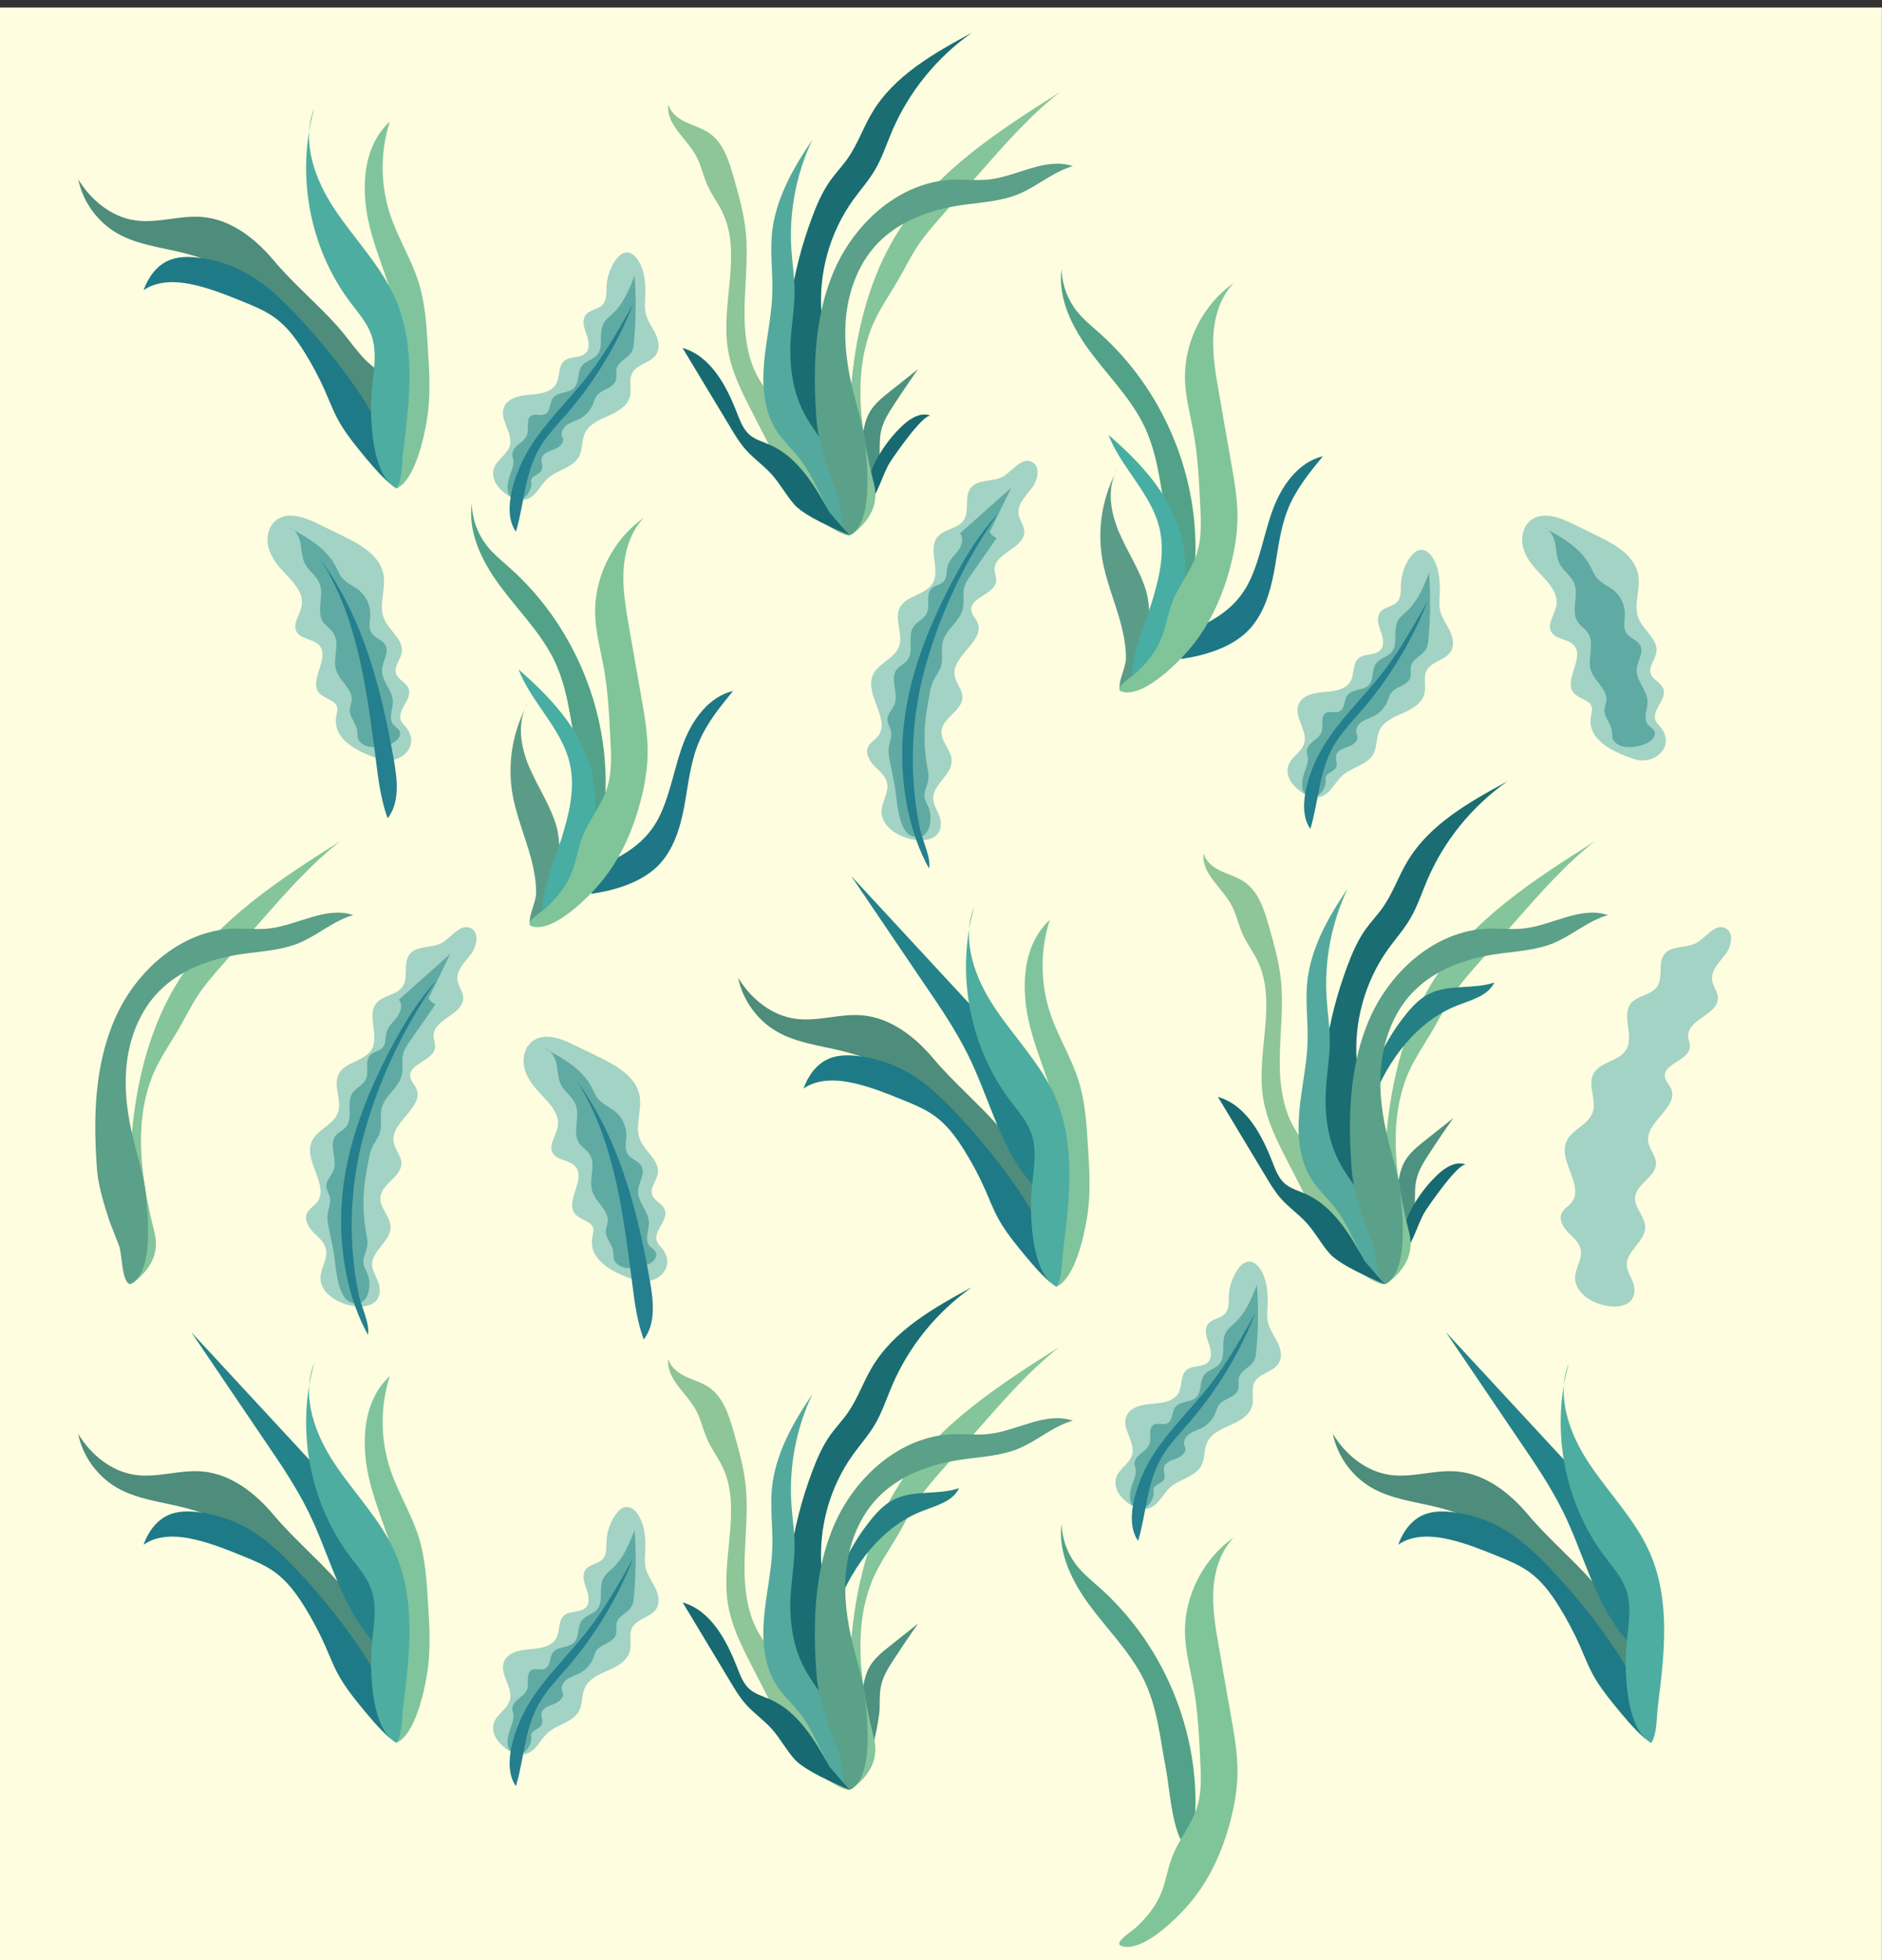 <?xml version="1.0" encoding="UTF-8" standalone="no"?>
<!DOCTYPE svg PUBLIC "-//W3C//DTD SVG 1.1//EN" "http://www.w3.org/Graphics/SVG/1.1/DTD/svg11.dtd">
<svg version="1.1" xmlns="http://www.w3.org/2000/svg" xmlns:xlink="http://www.w3.org/1999/xlink" preserveAspectRatio="xMidYMid meet" viewBox="0 0 1200 1250" width="1200" height="1250"><rect x="0" y="0" width="1200" height="1250" fill="#333333" stroke="none"/><defs><path d="M1199.92 4.76C1199.92 4.76 1199.92 4.76 1199.92 4.76C1199.92 761.23 1199.92 1181.48 1199.92 1265.53C1199.92 1265.53 1199.92 1265.53 1199.92 1265.53C475.77 1265.53 73.47 1265.53 -7 1265.53C-7 1265.53 -7 1265.53 -7 1265.53C-7 509.07 -7 88.81 -7 4.76C-7 4.76 -7 4.76 -7 4.76C717.15 4.76 1119.46 4.76 1199.92 4.76Z" id="dO0fQyVOU"></path><path d="M212.72 255.58C207.44 245.5 204.48 234.38 199.68 224.06C184.32 191.18 150.8 169.42 115.52 160.94C101.68 157.58 87.12 155.9 74.72 148.78C62.08 141.5 52.8 128.62 49.92 114.38C57.92 127.58 70.96 138.38 86.24 140.54C100.48 142.62 114.8 137.1 129.12 138.38C147.36 139.98 162.96 152.22 174.72 166.3C186.48 180.38 202.64 194.06 214.88 207.74C225.6 219.74 231.68 231.98 246.08 239.1C245.2 256.78 246 274.54 248.48 292.06C245.68 296.46 245.12 304.7 248.72 308.54C240.32 288.86 222.64 274.54 212.72 255.58Z" id="aJwRV5EBk"></path><path d="M215.76 268.06C212.48 262.14 210.08 255.74 207.36 249.58C203.52 240.86 199.04 232.46 194 224.38C188.8 216.14 182.96 208.14 175.04 202.46C169.04 198.14 162.08 195.26 155.2 192.46C145.12 188.38 135.04 184.3 124.48 181.82C113.36 179.18 100.8 178.54 91.52 185.1C94.4 177.02 99.76 169.42 107.6 166.06C113.2 163.66 119.52 163.58 125.52 164.22C137.44 165.5 149.12 169.42 159.44 175.58C170.08 181.9 179.12 190.54 187.68 199.5C201.92 214.38 214.96 230.3 226.72 247.18C234.08 257.66 241.12 268.86 243.92 281.42C245.04 286.38 251.92 304.62 248.8 308.54C242.4 303.26 234.08 293.26 228.88 286.78C224.08 280.86 219.44 274.78 215.76 268.06Z" id="b8QoSDoMVb"></path><path d="M236 145.74C229.92 122.14 230.64 93.98 248.56 77.5C242.32 96.86 242.48 118.22 248.96 137.42C253.92 152.14 262.4 165.5 267.04 180.38C271.12 193.74 272 207.74 272.8 221.58C273.76 236.94 274.72 252.46 272.24 267.58C270.4 279.1 264.48 306.38 252.8 311.5C242.96 284.22 258.8 244.38 256 215.74C253.68 191.58 242.08 169.34 236 145.74Z" id="e6ZLls5G9S"></path><path d="M236.56 213.02C233.76 205.5 228.32 199.42 223.52 193.02C197.28 158.3 188.48 111.02 200.4 69.1C191.84 90.3 200.8 114.62 213.52 133.66C226.24 152.7 242.8 169.42 252 190.3C265.28 220.54 261.28 255.1 257.12 287.9C256.24 295.1 256.64 305.66 252.88 311.5C236.96 303.34 235.84 267.02 236.88 251.5C237.76 238.54 241.12 225.1 236.56 213.02Z" id="bd6Hd04cX"></path><path d="M314.88 298.78C316.72 293.1 323.36 290.06 325.04 284.3C327.36 276.22 318.4 267.82 321.28 259.9C323.52 253.82 331.2 252.22 337.68 251.74C344.16 251.26 351.68 250.3 354.72 244.62C357.12 240.06 355.76 233.58 359.68 230.22C363.44 226.94 370.08 228.7 373.52 225.1C376.4 221.98 375.28 217.02 373.84 213.02C372.4 209.02 370.88 204.22 373.44 200.86C376 197.42 381.44 197.42 384.32 194.22C386.96 191.34 386.56 186.94 386.72 183.02C386.96 177.02 388.88 171.1 392.32 166.14C394.08 163.58 396.56 161.02 399.68 161.02C402.88 161.02 405.44 163.58 407.12 166.3C411.52 173.58 411.84 182.54 411.36 190.94C411.2 193.74 411.04 196.62 411.6 199.42C412.56 204.06 415.44 207.98 417.6 212.14C419.76 216.3 421.04 221.58 418.64 225.66C415.28 231.5 406.16 232.06 403.04 238.06C400.8 242.46 402.88 247.98 401.68 252.78C400.16 259.02 393.76 262.62 387.92 265.18C382.08 267.74 375.52 270.54 372.88 276.38C370.8 280.94 371.6 286.46 369.28 290.94C365.52 298.22 355.68 299.5 349.52 304.86C346 307.9 343.84 312.22 340.48 315.5C333.12 322.46 323.92 317.5 318.16 311.02C315.2 307.74 313.52 303.02 314.88 298.78Z" id="i1628NmX7r"></path><path d="M326.88 291.42C325.84 288.62 327.84 285.66 330.16 283.74C332.48 281.82 335.12 280.06 336.08 277.26C337.52 273.18 335.12 267.26 338.8 265.1C341.36 263.58 344.88 265.5 347.52 264.14C351.12 262.38 350.24 256.94 352.64 253.74C355.68 249.74 362.56 251.02 366.08 247.42C369.6 243.82 367.92 237.26 371.04 233.26C373.44 230.14 378 229.42 380.56 226.54C385.12 221.42 381.6 212.94 384.56 206.78C386 203.82 388.8 201.74 391.2 199.5C397.76 193.1 401.28 184.3 404.64 175.74C405.68 190.06 405.52 204.46 404.16 218.78C404 220.54 403.76 222.38 402.96 223.98C400.72 228.46 394.48 230.14 393.2 234.94C392.56 237.42 393.44 240.14 392.64 242.62C390.96 247.9 383.12 248.22 380.08 252.86C379.2 254.22 378.88 255.74 378.32 257.26C376.72 261.42 373.6 264.94 369.68 267.02C366.96 268.46 363.92 269.18 361.44 271.02C358.96 272.78 357.2 276.22 358.64 278.94C360.32 281.98 356.72 285.34 353.44 286.54C350.16 287.74 346.08 289.02 345.36 292.38C344.88 294.86 346.48 297.58 345.36 299.9C343.84 302.94 338.08 303.58 338.72 306.94C339.68 311.98 334.88 320.06 328.88 318.54C320.88 316.38 323.92 306.06 325.92 300.94C327.12 297.9 328 294.46 326.88 291.42Z" id="eca9mjuRb"></path><path d="M375.12 239.26C386.16 225.1 394.96 209.34 403.76 193.74C393.84 219.18 379.52 242.86 361.6 263.58C356.32 269.66 350.72 275.58 346.16 282.3C334.24 300.14 334.8 319.58 328.96 339.1C319.2 325.26 329.36 299.5 337.04 286.78C347.52 269.34 362.72 255.34 375.12 239.26Z" id="aNAoHF8NP"></path><path d="M435.84 473.74C441.52 458.86 452 444.3 467.44 440.62C459.04 450.86 450.56 461.26 445.52 473.5C440.08 486.54 438.8 500.78 436.24 514.62C433.6 528.46 429.2 542.7 419.12 552.54C408.32 563.02 391.68 567.9 377.12 569.98C375.12 558.06 382.32 552.7 391.68 547.98C404.8 541.26 414.88 532.86 421.2 519.1C427.84 504.62 430.16 488.62 435.84 473.74Z" id="c2XqHi0Zt4"></path><path d="M326.72 506.06C323.36 486.3 327.04 465.34 336.96 447.9C329.36 459.74 331.76 475.5 337.2 488.54C342.64 501.5 350.88 513.34 354.8 526.94C359.6 543.5 356.08 579.98 337.76 588.46C337.36 582.7 341.76 575.66 341.84 569.26C341.84 561.9 340.48 554.62 338.64 547.58C334.96 533.66 329.12 520.3 326.72 506.06Z" id="f8p1kA5jb"></path><path d="M318.56 373.26C307.44 358.14 298.32 339.82 300.8 321.18C301.04 331.02 304.64 340.78 310.8 348.46C314.96 353.66 320.32 357.9 325.28 362.38C364.24 397.18 387.04 449.42 386.16 501.66C386 510.3 385.2 519.18 380.96 526.7C372.16 525.02 369.28 487.98 367.52 478.7C363.44 457.98 362.08 437.58 352.08 418.54C343.28 401.9 329.68 388.38 318.56 373.26Z" id="f2Ll4aCrX"></path><path d="M330.64 426.94C350.48 444.06 369.36 464.3 376.64 489.5C380.72 503.66 380.56 518.86 376.8 533.1C374.32 542.54 362.4 584.46 350.88 586.3C336.88 588.54 355.84 541.66 357.92 535.1C362.72 519.42 367.12 502.86 363.2 486.46C357.92 464.38 338.88 448.14 330.64 426.94Z" id="a5WDaJSaJN"></path><path d="M371.44 533.5C375.6 522.86 383.36 513.74 386.96 502.86C390.24 492.94 389.76 482.22 389.2 471.82C388.48 456.38 387.68 440.86 384.96 425.66C382.96 414.7 380 403.9 379.52 392.86C378.48 368.54 390.64 344.06 410.56 330.14C402.16 338.94 398.32 351.26 397.6 363.42C396.88 375.58 398.96 387.66 401.04 399.58C403.68 414.78 406.32 430.06 409.04 445.26C411.04 456.54 412.96 467.82 412.96 479.26C412.96 489.98 411.12 500.7 408.4 511.1C403.44 529.98 395.28 548.3 382.72 563.18C375.04 572.3 354.96 592.54 341.44 591.18C330.88 590.14 344.88 582.06 348.32 578.78C354.88 572.7 360.64 565.82 364.08 557.5C367.36 549.74 368.4 541.26 371.44 533.5Z" id="e2Q9r1Im9"></path><path d="M215.04 451.26C214 446.3 206.96 445.82 203.6 442.06C196.48 434.14 210.56 419.82 203.68 411.66C199.92 407.26 191.76 407.9 189.04 402.78C186.4 397.66 191.28 392.06 192.32 386.38C194.08 377.18 185.44 369.74 179.12 362.78C175.2 358.38 171.84 353.26 170.8 347.42C169.84 341.58 171.6 335.1 176.32 331.58C183.92 325.98 194.56 329.98 203.04 334.14C208.4 336.78 213.68 339.34 219.04 341.98C230.08 347.34 242.4 354.46 244.56 366.54C246.24 375.74 241.28 385.66 244.8 394.38C247.92 402.14 257.44 407.74 256.16 415.98C255.44 420.78 250.96 425.1 252.56 429.66C253.92 433.58 259.04 435.18 260.56 439.1C263.2 445.9 252.8 452.86 255.68 459.58C256.4 461.26 257.84 462.46 258.96 463.9C268.56 476.14 254.8 487.9 242.8 484.3C230.72 480.54 211.52 472.54 214.4 456.7C214.72 454.86 215.36 453.1 215.04 451.26Z" id="e6ob3fZ19"></path><path d="M224.24 446.86C224.96 439.42 216.48 434.38 214.32 427.26C212 419.66 216.96 410.54 212.64 403.82C210.88 401.02 207.76 399.26 205.92 396.54C201.44 389.58 206.88 379.82 203.76 372.14C201.84 367.18 196.8 364.14 194.4 359.42C192.4 355.5 192.48 350.86 191.6 346.54C190.72 342.22 188.48 337.58 184.24 336.38C195.68 342.54 207.76 349.34 213.84 360.78C215.28 363.5 216.4 366.46 218.4 368.78C221.28 372.06 225.52 373.74 228.96 376.46C233.44 380.14 236.16 385.98 236.08 391.82C236 395.82 234.72 400.3 236.96 403.66C239.12 407.02 244 407.98 245.84 411.58C248.24 416.3 243.92 421.66 243.6 426.94C243.12 434.14 250.24 439.98 250.48 447.18C250.64 451.66 248.16 456.3 249.84 460.7C250.8 463.26 254.96 464.54 255.12 467.34C255.36 472.06 250.08 474.22 246.32 475.34C241.68 476.78 234.4 477.34 230.4 473.9C226.8 470.78 228.48 469.1 227.6 465.18C226.64 461.18 224.32 458.86 223.2 454.94C222.4 452.3 223.92 449.58 224.24 446.86Z" id="aubQ1qLaC"></path><path d="M204.72 357.34C231.6 394.14 243.2 439.66 251.12 484.54C253.36 497.26 255.04 511.58 247.2 521.9C241.84 507.18 240.72 491.98 238.64 476.54C233.12 435.26 227.04 392.54 204.72 357.34Z" id="c2dbxQ8dYm"></path><path d="M495.6 294.06C490.32 283.74 485.04 273.5 479.76 263.18C473.12 250.22 466.32 236.94 464.08 222.46C459.52 193.5 473.28 161.98 460.72 135.5C457.76 129.26 453.44 123.74 450.72 117.34C448.16 111.5 446.96 105.18 443.92 99.58C437.84 88.22 424.4 79.18 426.16 66.46C427.44 71.82 432.32 75.58 437.28 77.9C442.24 80.22 447.68 81.74 452.24 84.86C461.2 91.1 464.72 102.38 467.76 112.86C470.96 124.22 474.24 135.58 475.44 147.34C477.2 163.82 474.96 180.38 474.72 196.94C474.48 213.5 476.48 230.78 485.68 244.54C489.12 249.74 493.52 254.22 497.52 258.94C511.28 275.18 521.12 294.38 529.44 313.82C531.12 317.74 548 337.02 542.96 340.78C537.92 344.62 516.96 327.18 513.92 323.74C506.32 314.94 500.88 304.46 495.6 294.06Z" id="bciyLvj2t"></path><path d="M554.4 263.02C557.44 257.66 562.4 253.66 567.2 249.82C573.28 245.02 579.36 240.14 585.44 235.34C579.92 243.1 574.64 250.94 569.44 258.94C566.4 263.66 563.36 268.54 562 274.06C560.72 279.1 560.96 284.38 560.88 289.58C560.8 296.54 552.8 338.62 545.28 337.5C538.72 336.54 548.8 286.54 549.68 280.3C550.56 274.38 551.44 268.22 554.4 263.02Z" id="bLIdphRed"></path><path d="M593.6 265.18C589.04 263.18 569.92 290.94 567.6 294.62C562.64 302.38 559.84 315.34 553.76 321.42C548.88 303.98 563.84 282.22 575.52 271.34C580.48 266.7 587.44 262.46 593.6 265.18Z" id="b7nrUwGaV"></path><path d="M573.04 147.1C597.52 108.7 637.28 83.1 675.76 58.78C656.88 73.58 640.96 91.74 625.12 109.74C616.8 119.18 608.56 128.54 600.24 137.98C594.88 144.06 589.6 150.14 585.12 156.86C580.64 163.58 577.12 170.86 573.12 177.82C566.72 188.94 558.96 199.5 554.72 211.66C543.84 242.22 549.28 276.7 557.2 308.22C561.28 324.38 551.44 334.38 543.12 340.94C534.64 325.18 540.64 307.98 540.8 290.46C540.88 269.82 541.84 249.26 544.72 228.86C548.88 200.14 557.44 171.58 573.04 147.1Z" id="aUujqSCwz"></path><path d="M517.52 139.34C520.64 130.86 524.24 122.46 529.44 115.1C532.96 110.22 537.2 105.82 540.64 100.86C546.88 91.9 550.4 81.34 556 71.98C570.08 48.22 595.6 33.9 619.84 20.78C597.36 36.54 579.36 58.7 568.64 83.98C565.2 92.14 562.4 100.7 557.92 108.3C553.92 115.18 548.56 121.1 543.92 127.58C528.96 148.38 521.76 174.62 523.84 200.14C525.04 214.3 528.96 228.22 529.44 242.38C529.68 249.82 533.36 279.5 522 280.06C510.96 280.62 506.32 253.82 504.88 246.06C498.64 210.38 504.96 173.34 517.52 139.34Z" id="aGqTSqt3u"></path><path d="M495.28 274.86C487.04 262.22 485.84 246.22 487.2 231.18C488.56 216.14 492.08 201.34 492.48 186.3C492.8 173.98 491.04 161.66 492.16 149.42C494.24 127.42 505.52 107.42 518 89.1C507.6 110.94 502.96 135.5 504.64 159.66C505.2 168.22 506.64 176.78 506.64 185.34C506.72 195.9 504.8 206.3 504.16 216.78C503.2 232.54 505.2 248.86 512.4 262.94C516.88 271.66 523.2 279.26 528.4 287.58C532.32 293.74 553.76 343.26 540.8 340.7C534 339.34 527.52 323.98 524.72 318.54C520.32 309.98 516.4 301.02 510.48 293.26C505.68 286.94 499.6 281.5 495.28 274.86Z" id="f1v0vm4X0m"></path><path d="M520.72 269.02C518.16 236.06 518.88 201.74 532.32 171.5C545.76 141.26 574.32 115.9 607.36 114.62C615.12 114.3 622.96 115.34 630.64 114.46C648.8 112.38 666.72 100.06 684.08 105.98C671.52 109.42 661.44 118.86 649.36 123.82C638 128.54 625.36 129.02 613.2 130.78C593.6 133.66 573.92 140.54 560.08 154.7C548.24 166.78 541.68 183.34 539.68 200.06C537.68 216.78 540 233.9 544.16 250.3C546.88 261.18 550.48 271.9 551.68 283.1C553.04 297.74 556.8 334.22 541.6 341.34C536.08 340.14 536.64 321.66 534.4 316.46C534.03 315.47 532.16 310.54 528.8 301.66C524 287.42 521.31 276.54 520.72 269.02Z" id="dl0vxIVrm"></path><path d="M506.4 321.66C501.12 315.66 497.36 308.46 492 302.46C486.88 296.78 480.4 292.38 475.36 286.62C471.68 282.46 468.8 277.66 465.92 272.86C455.68 255.9 445.44 238.86 435.2 221.9C453.28 227.1 463.28 246.14 470.08 263.74C472 268.62 473.92 273.74 477.84 277.18C481.52 280.38 486.4 281.74 490.88 283.66C508.8 291.58 519.52 309.82 528.96 326.86C529.8 327.83 534.02 332.65 541.6 341.34C522.67 333.45 510.93 326.89 506.4 321.66Z" id="cDseu1ji1"></path><path d="M565.6 499.26C564.64 494.78 560.72 491.74 557.52 488.46C554.32 485.18 551.6 480.38 553.52 476.22C554.8 473.5 557.76 471.98 559.68 469.66C568.32 459.18 551.2 443.26 556.48 430.7C559.76 422.94 570.4 420.14 573.2 412.22C576.08 404.38 569.92 395.02 573.68 387.58C577.76 379.66 590.24 379.58 594.72 371.9C599.84 363.1 591.36 350.22 597.76 342.38C602 337.26 610.64 337.34 614.4 331.82C618.48 325.9 614.56 316.86 618.96 311.18C623.44 305.42 632.64 307.5 639.04 304.14C645.6 300.7 650.96 291.42 657.76 294.46C663.6 297.1 661.92 306.06 658 311.18C654.08 316.3 648.56 321.42 649.44 327.82C650 331.66 652.96 334.94 653.12 338.86C653.52 349.66 634 352.46 634.16 363.26C634.24 365.74 635.44 368.14 635.2 370.54C634.4 379.18 618.08 380.86 619.36 389.42C619.76 392.22 622.16 394.3 623.28 396.94C628.4 408.78 606.72 418.06 608.72 430.86C609.44 435.66 613.68 439.66 613.68 444.54C613.68 453.26 601.12 457.5 600.32 466.14C599.68 472.86 606.72 478.3 606.8 485.1C606.96 494.3 594.64 500.22 595.04 509.5C595.28 514.22 598.88 518.22 599.68 522.86C603.52 544.78 562 536.14 562.08 517.66C562.08 511.34 566.96 505.42 565.6 499.26Z" id="e2ufmbyx9"></path><path d="M567.52 486.14C566.88 483.18 566.32 480.06 566.64 477.02C567.04 473.42 568.8 469.98 568.16 466.46C567.68 463.82 565.84 461.42 565.84 458.78C565.84 455.18 569.12 452.38 570.4 449.02C573.12 441.9 567.12 432.7 571.84 426.78C573.6 424.54 576.48 423.5 578.32 421.34C583.2 415.66 578.32 405.98 582.4 399.74C584.64 396.38 589.04 394.78 590.88 391.18C593.36 386.22 590 379.18 593.92 375.34C596.08 373.18 599.68 373.02 601.76 370.7C604 368.14 603.28 364.22 604.24 360.94C605.28 357.1 608.56 354.3 610.96 351.1C613.36 347.9 614.72 343.1 612.08 340.14C615.44 337.1 618.88 334.06 622.24 331.1C629.76 324.38 637.28 317.66 644.88 310.94C640.24 320.38 635.68 329.82 631.04 339.26C632 341.02 633.68 342.38 635.52 343.1C630.16 350.78 624.8 358.54 619.36 366.22C617.44 368.94 615.52 371.82 614.72 375.02C613.76 379.34 614.96 383.9 613.92 388.22C612.08 396.38 603.04 401.34 601.04 409.5C599.84 414.54 601.52 419.9 600 424.86C598.96 428.46 596.32 431.42 594.8 434.86C593.76 437.18 593.28 439.74 592.8 442.22C591.76 447.82 590.64 453.5 590.08 459.18C589.04 469.1 589.44 479.1 591.2 488.86C591.68 491.58 592.32 494.38 591.92 497.18C591.44 501.02 589.04 504.54 589.52 508.38C589.84 510.62 591.12 512.62 592 514.7C595.28 522.14 592.64 537.74 581.2 533.1C572.08 529.26 571.92 507.9 570.24 499.66C569.36 495.18 568.4 490.62 567.52 486.14Z" id="d2QKZnGg5T"></path><path d="M607.6 370.06C615.6 355.02 624.64 340.22 636.24 327.74C618.88 352.46 604.96 379.74 595.2 408.38C591.44 419.5 588.24 430.78 586 442.3C582.32 461.26 581.2 480.62 582.56 499.9C583.28 509.66 584.64 519.34 586.64 528.86C588.16 535.9 593.76 547.02 592.4 553.9C579.92 531.5 574.8 503.26 575.28 477.82C576 439.98 589.84 403.5 607.6 370.06Z" id="d4Mg01a3X4"></path><path d="M821.44 488.38C823.28 482.7 829.92 479.66 831.6 473.9C833.92 465.82 824.96 457.42 827.84 449.5C830.08 443.42 837.76 441.82 844.24 441.34C850.72 440.86 858.24 439.9 861.28 434.22C863.68 429.66 862.32 423.18 866.24 419.82C870 416.54 876.64 418.3 880.08 414.7C882.96 411.58 881.84 406.62 880.4 402.62C878.96 398.62 877.44 393.82 880 390.46C882.56 387.02 888 387.02 890.88 383.82C893.52 380.94 893.12 376.54 893.28 372.62C893.52 366.62 895.44 360.7 898.88 355.74C900.64 353.18 903.12 350.62 906.24 350.62C909.44 350.62 912 353.18 913.68 355.9C918.08 363.18 918.4 372.14 917.92 380.54C917.76 383.34 917.6 386.22 918.16 389.02C919.12 393.66 922 397.58 924.16 401.74C926.32 405.9 927.6 411.18 925.2 415.26C921.84 421.1 912.72 421.66 909.6 427.66C907.36 432.06 909.44 437.58 908.24 442.38C906.72 448.62 900.32 452.22 894.48 454.78C888.64 457.34 882.08 460.14 879.44 465.98C877.36 470.54 878.16 476.06 875.84 480.54C872.08 487.82 862.24 489.1 856.08 494.46C852.56 497.5 850.4 501.82 847.04 505.1C839.68 512.06 830.4 507.02 824.72 500.62C821.76 497.34 820.08 492.62 821.44 488.38Z" id="b1h8OxD1G1"></path><path d="M833.44 480.94C832.4 478.14 834.4 475.18 836.72 473.26C838.96 471.34 841.68 469.58 842.64 466.78C844.08 462.7 841.68 456.78 845.36 454.62C847.92 453.1 851.44 455.02 854.08 453.66C857.68 451.9 856.8 446.46 859.2 443.26C862.24 439.26 869.12 440.54 872.64 436.94C876.16 433.34 874.48 426.78 877.6 422.78C880 419.66 884.56 418.94 887.12 416.06C891.68 410.94 888.16 402.46 891.12 396.3C892.56 393.34 895.36 391.26 897.76 389.02C904.32 382.62 907.84 373.82 911.2 365.26C912.24 379.58 912.08 393.98 910.72 408.3C910.56 410.06 910.32 411.9 909.52 413.5C907.28 417.98 901.04 419.66 899.76 424.46C899.12 426.94 900 429.66 899.2 432.14C897.52 437.42 889.68 437.74 886.64 442.38C885.76 443.74 885.44 445.26 884.88 446.78C883.28 450.94 880.16 454.46 876.24 456.54C873.52 457.98 870.48 458.7 868 460.54C865.52 462.3 863.76 465.74 865.2 468.46C866.88 471.5 863.28 474.86 860 476.06C856.72 477.26 852.64 478.54 851.92 481.9C851.44 484.38 853.04 487.1 851.92 489.42C850.4 492.46 844.64 493.1 845.28 496.46C846.24 501.5 841.44 509.58 835.44 508.06C827.44 505.98 830.48 495.58 832.48 490.46C833.68 487.42 834.56 483.98 833.44 480.94Z" id="i52Di1dFJh"></path><path d="M881.68 428.78C892.72 414.62 901.52 398.86 910.32 383.26C900.32 408.7 886 432.38 868.16 453.1C862.88 459.18 857.28 465.1 852.72 471.82C840.8 489.66 841.36 509.1 835.52 528.62C825.76 514.86 835.92 489.02 843.6 476.3C854.08 458.86 869.28 444.86 881.68 428.78Z" id="a4GlGPgUG"></path><path d="M811.92 324.06C817.6 309.18 828.08 294.62 843.52 290.94C835.12 301.18 826.64 311.58 821.6 323.74C816.16 336.78 814.88 351.02 812.32 364.86C809.68 378.7 805.28 392.94 795.2 402.78C784.4 413.26 767.76 418.14 753.2 420.22C751.2 408.3 758.4 402.94 767.76 398.22C780.88 391.58 790.96 383.18 797.28 369.42C803.92 354.94 806.24 338.94 811.92 324.06Z" id="g1cYdENR3A"></path><path d="M702.8 356.38C699.44 336.62 703.12 315.66 713.04 298.22C705.44 310.06 707.84 325.82 713.28 338.86C718.72 351.9 726.96 363.66 730.88 377.26C735.68 393.82 732.16 430.3 713.84 438.78C713.44 433.02 717.84 425.98 717.92 419.58C717.92 412.22 716.56 404.94 714.72 397.9C711.04 383.98 705.2 370.62 702.8 356.38Z" id="bcVmGBLt4"></path><path d="M694.64 223.58C683.52 208.46 674.4 190.14 676.88 171.5C677.12 181.34 680.72 191.1 686.88 198.78C691.04 203.98 696.4 208.22 701.36 212.7C740.32 247.5 763.12 299.74 762.24 351.98C762.08 360.62 761.28 369.5 757.04 377.02C748.24 375.34 745.36 338.3 743.6 329.02C739.52 308.3 738.16 287.9 728.16 268.86C719.36 252.22 705.76 238.7 694.64 223.58Z" id="c2xjoOvmkr"></path><path d="M706.72 277.26C726.56 294.38 745.44 314.62 752.72 339.82C756.8 353.98 756.64 369.18 752.88 383.42C750.4 392.86 738.48 434.78 726.96 436.62C712.96 438.86 731.92 391.98 734 385.42C738.8 369.74 743.2 353.18 739.28 336.78C734 314.7 714.96 298.46 706.72 277.26Z" id="a2fOhpCaAL"></path><path d="M747.52 383.82C751.68 373.18 759.44 364.06 763.04 353.18C766.32 343.26 765.84 332.54 765.28 322.14C764.56 306.7 763.76 291.18 761.04 275.98C759.04 265.02 756.08 254.22 755.6 243.18C754.56 218.86 766.72 194.38 786.64 180.46C778.24 189.26 774.4 201.58 773.68 213.74C772.96 225.9 775.04 237.98 777.12 249.9C779.76 265.1 782.4 280.38 785.12 295.58C787.12 306.86 789.04 318.14 789.04 329.58C789.04 340.3 787.2 351.02 784.48 361.42C779.52 380.3 771.36 398.62 758.8 413.5C751.12 422.62 731.04 442.86 717.52 441.5C706.96 440.46 720.96 432.38 724.4 429.1C730.96 423.02 736.72 416.06 740.16 407.82C743.44 400.06 744.48 391.58 747.52 383.82Z" id="d2SABEaQPw"></path><path d="M1015.04 451.26C1014 446.3 1006.96 445.82 1003.6 442.06C996.48 434.14 1010.56 419.82 1003.68 411.66C999.92 407.26 991.76 407.9 989.04 402.78C986.4 397.66 991.28 392.06 992.32 386.38C994.08 377.18 985.44 369.74 979.12 362.78C975.2 358.38 971.84 353.26 970.8 347.42C969.84 341.58 971.6 335.1 976.32 331.58C983.92 325.98 994.56 329.98 1003.04 334.14C1008.4 336.78 1013.68 339.34 1019.04 341.98C1030.08 347.34 1042.4 354.46 1044.56 366.54C1046.24 375.74 1041.28 385.66 1044.8 394.38C1047.92 402.14 1057.44 407.74 1056.16 415.98C1055.44 420.78 1050.96 425.1 1052.56 429.66C1053.92 433.58 1059.04 435.18 1060.56 439.1C1063.2 445.9 1052.8 452.86 1055.68 459.58C1056.4 461.26 1057.84 462.46 1058.96 463.9C1068.56 476.14 1054.8 487.9 1042.8 484.3C1030.72 480.54 1011.52 472.54 1014.4 456.7C1014.72 454.86 1015.36 453.1 1015.04 451.26Z" id="bvuVkTddZ"></path><path d="M1024.24 446.86C1024.96 439.42 1016.48 434.38 1014.32 427.26C1012 419.66 1016.96 410.54 1012.64 403.82C1010.88 401.02 1007.76 399.26 1005.92 396.54C1001.44 389.58 1006.88 379.82 1003.76 372.14C1001.84 367.18 996.8 364.14 994.4 359.42C992.4 355.5 992.48 350.86 991.6 346.54C990.72 342.22 988.48 337.58 984.24 336.38C995.68 342.54 1007.76 349.34 1013.84 360.78C1015.28 363.5 1016.4 366.46 1018.4 368.78C1021.28 372.06 1025.52 373.74 1028.96 376.46C1033.44 380.14 1036.16 385.98 1036.08 391.82C1036 395.82 1034.72 400.3 1036.96 403.66C1039.12 407.02 1044 407.98 1045.84 411.58C1048.24 416.3 1043.92 421.66 1043.6 426.94C1043.12 434.14 1050.24 439.98 1050.48 447.18C1050.64 451.66 1048.16 456.3 1049.84 460.7C1050.8 463.26 1054.96 464.54 1055.12 467.34C1055.36 472.06 1050.08 474.22 1046.32 475.34C1041.68 476.78 1034.4 477.34 1030.4 473.9C1026.8 470.78 1028.48 469.1 1027.6 465.18C1026.64 461.18 1024.32 458.86 1023.2 454.94C1022.4 452.3 1023.92 449.58 1024.24 446.86Z" id="c5kahfHfm0"></path><path d="M212.64 1055.58C207.36 1045.5 204.4 1034.38 199.6 1024.06C184.24 991.18 150.72 969.42 115.44 960.94C101.6 957.58 87.04 955.9 74.64 948.78C62 941.5 52.72 928.62 49.84 914.38C57.84 927.58 70.88 938.38 86.16 940.54C100.4 942.62 114.72 937.1 129.04 938.38C147.28 939.98 162.88 952.22 174.64 966.3C186.4 980.3 202.48 994.14 214.64 1007.82C225.36 1019.82 231.44 1032.06 245.84 1039.18C244.96 1056.86 245.76 1074.62 248.24 1092.14C245.68 1096.46 245.12 1104.7 248.72 1108.54C240.24 1088.86 222.56 1074.54 212.64 1055.58Z" id="b6KuODHSa4"></path><path d="M215.76 1068.06C212.48 1062.14 210.08 1055.74 207.36 1049.58C203.52 1040.86 199.04 1032.46 194 1024.38C188.88 1016.14 182.96 1008.14 175.04 1002.46C169.04 998.14 162.08 995.26 155.2 992.46C145.12 988.38 135.04 984.3 124.48 981.82C113.36 979.18 100.8 978.54 91.52 985.1C94.4 977.02 99.76 969.42 107.6 966.06C113.2 963.66 119.52 963.58 125.52 964.22C137.44 965.5 149.12 969.42 159.44 975.58C170.08 981.9 179.12 990.54 187.68 999.5C201.92 1014.38 214.96 1030.3 226.72 1047.18C234.08 1057.74 241.04 1068.86 243.84 1081.42C244.96 1086.38 251.84 1104.62 248.72 1108.54C242.4 1103.26 234.08 1093.26 228.88 1086.78C224.08 1080.86 219.44 1074.78 215.76 1068.06Z" id="b5nGxhaebn"></path><path d="M168.72 918.62C153.12 895.58 137.52 872.54 121.92 849.5C153.84 884.06 185.84 918.54 217.76 953.1C225.76 961.74 233.84 970.54 239.84 980.7C247.36 993.42 251.2 1008.3 251.12 1023.1C251.12 1035.34 250.08 1061.26 235.84 1044.46C216.64 1021.58 209.68 990.3 196.56 963.9C188.72 947.98 178.72 933.26 168.72 918.62Z" id="a18vR0Bp1s"></path><path d="M236 945.74C229.92 922.22 230.64 893.98 248.56 877.5C242.32 896.86 242.48 918.22 248.96 937.42C253.92 952.14 262.4 965.5 267.04 980.38C271.12 993.58 272 1007.58 272.88 1021.42C273.84 1036.78 274.8 1052.3 272.32 1067.42C270.48 1078.94 264.56 1106.22 252.88 1111.34C242.96 1084.22 258.8 1044.38 256 1015.74C253.68 991.58 242.08 969.34 236 945.74Z" id="d5bAbivnm"></path><path d="M236.56 1013.02C233.76 1005.5 228.32 999.42 223.52 993.02C197.28 958.3 188.48 911.02 200.4 869.1C191.84 890.3 200.8 914.62 213.52 933.66C226.24 952.7 242.8 969.34 252 990.3C265.28 1020.54 261.28 1055.1 257.12 1087.9C256.24 1095.1 256.64 1105.66 252.88 1111.5C236.96 1103.34 235.84 1067.02 236.88 1051.5C237.76 1038.54 241.12 1025.1 236.56 1013.02Z" id="g1FK9Ct3iD"></path><path d="M314.88 1098.78C316.72 1093.1 323.36 1090.06 325.04 1084.3C327.36 1076.22 318.4 1067.82 321.28 1059.9C323.52 1053.82 331.2 1052.22 337.68 1051.74C344.16 1051.26 351.68 1050.3 354.72 1044.62C357.12 1040.06 355.76 1033.58 359.68 1030.22C363.44 1026.94 370.08 1028.7 373.52 1025.1C376.4 1021.98 375.28 1017.02 373.84 1013.02C372.4 1009.02 370.88 1004.22 373.44 1000.86C376 997.42 381.44 997.42 384.32 994.22C386.96 991.34 386.56 986.94 386.72 983.02C386.96 977.02 388.88 971.1 392.32 966.14C394.08 963.58 396.56 961.02 399.68 961.02C402.88 961.02 405.44 963.58 407.12 966.3C411.52 973.58 411.84 982.54 411.36 990.94C411.2 993.74 411.04 996.62 411.6 999.42C412.56 1004.06 415.44 1007.98 417.6 1012.14C419.76 1016.3 421.04 1021.58 418.64 1025.66C415.28 1031.5 406.16 1032.06 403.04 1038.06C400.8 1042.46 402.88 1047.98 401.68 1052.78C400.16 1059.02 393.76 1062.62 387.92 1065.18C382.08 1067.74 375.52 1070.54 372.88 1076.38C370.8 1080.94 371.6 1086.46 369.28 1090.94C365.52 1098.22 355.68 1099.5 349.52 1104.86C346 1107.9 343.84 1112.22 340.48 1115.5C333.12 1122.46 323.92 1117.5 318.16 1111.02C315.2 1107.74 313.52 1103.02 314.88 1098.78Z" id="a3aGahFBvx"></path><path d="M326.88 1091.42C325.84 1088.62 327.84 1085.66 330.16 1083.74C332.48 1081.82 335.12 1080.06 336.08 1077.26C337.52 1073.18 335.12 1067.26 338.8 1065.1C341.36 1063.58 344.88 1065.5 347.52 1064.14C351.12 1062.38 350.24 1056.94 352.64 1053.74C355.68 1049.74 362.56 1051.02 366.08 1047.42C369.6 1043.82 367.92 1037.26 371.04 1033.26C373.44 1030.14 378 1029.42 380.56 1026.54C385.12 1021.42 381.6 1012.94 384.56 1006.78C386 1003.82 388.8 1001.74 391.2 999.5C397.76 993.1 401.28 984.3 404.64 975.74C405.68 990.06 405.52 1004.46 404.16 1018.78C404 1020.54 403.76 1022.38 402.96 1023.98C400.72 1028.46 394.48 1030.14 393.2 1034.94C392.56 1037.42 393.44 1040.14 392.64 1042.62C390.96 1047.9 383.12 1048.22 380.08 1052.86C379.2 1054.22 378.88 1055.74 378.32 1057.26C376.72 1061.42 373.6 1064.94 369.68 1067.02C366.96 1068.46 363.92 1069.18 361.44 1071.02C358.96 1072.78 357.2 1076.22 358.64 1078.94C360.32 1081.98 356.72 1085.34 353.44 1086.54C350.16 1087.74 346.08 1089.02 345.36 1092.38C344.88 1094.86 346.48 1097.58 345.36 1099.9C343.84 1102.94 338.08 1103.58 338.72 1106.94C339.68 1111.98 334.88 1120.06 328.88 1118.54C320.88 1116.38 323.92 1106.06 325.92 1100.94C327.12 1097.9 328 1094.46 326.88 1091.42Z" id="cbkOX6oxX"></path><path d="M375.12 1039.26C386.16 1025.1 394.96 1009.34 403.76 993.74C393.76 1019.18 379.44 1042.86 361.6 1063.58C356.32 1069.66 350.72 1075.58 346.16 1082.3C334.24 1100.14 334.8 1119.58 328.96 1139.1C319.2 1125.26 329.36 1099.5 337.04 1086.78C347.52 1069.34 362.72 1055.34 375.12 1039.26Z" id="c3oCwIsUCt"></path><path d="M378.32 783.58C377.28 778.62 370.24 778.14 366.88 774.38C359.76 766.46 373.84 752.14 366.96 743.98C363.2 739.58 355.04 740.22 352.32 735.1C349.68 729.98 354.56 724.38 355.6 718.7C357.36 709.5 348.72 702.06 342.4 695.1C338.48 690.7 335.12 685.58 334.08 679.74C333.04 673.9 334.88 667.42 339.6 663.9C347.2 658.3 357.84 662.3 366.32 666.46C371.68 669.1 376.96 671.66 382.32 674.3C393.36 679.66 405.68 686.78 407.84 698.86C409.52 708.06 404.56 717.98 408.08 726.7C411.2 734.46 420.72 740.06 419.44 748.3C418.72 753.1 414.24 757.42 415.84 761.98C417.2 765.9 422.32 767.5 423.84 771.42C426.48 778.22 416.08 785.18 418.96 791.9C419.68 793.58 421.12 794.78 422.24 796.22C431.84 808.46 418.08 820.22 406.08 816.62C393.92 812.86 374.8 804.86 377.68 789.02C378 787.18 378.64 785.42 378.32 783.58Z" id="bnty1ZTM"></path><path d="M387.52 779.18C388.24 771.74 379.76 766.7 377.6 759.58C375.28 751.98 380.24 742.86 375.92 736.14C374.16 733.34 371.04 731.58 369.2 728.86C364.72 721.9 370.16 712.14 367.04 704.46C365.12 699.5 360.08 696.46 357.68 691.74C355.68 687.82 355.76 683.18 354.88 678.86C354.08 674.54 351.76 669.9 347.52 668.7C358.96 674.86 371.04 681.66 377.12 693.1C378.56 695.82 379.68 698.78 381.68 701.1C384.56 704.38 388.8 706.06 392.24 708.78C396.72 712.46 399.44 718.3 399.36 724.14C399.28 728.14 398 732.62 400.24 735.98C402.4 739.34 407.28 740.3 409.12 743.9C411.52 748.62 407.2 753.98 406.88 759.26C406.4 766.46 413.52 772.3 413.76 779.5C413.92 783.98 411.44 788.62 413.12 793.02C414.08 795.58 418.24 796.86 418.4 799.66C418.64 804.38 413.36 806.54 409.6 807.66C404.96 809.1 397.68 809.66 393.68 806.22C390.08 803.1 391.76 801.42 390.88 797.5C389.92 793.5 387.6 791.18 386.48 787.26C385.68 784.62 387.2 781.9 387.52 779.18Z" id="bADLZPYlV"></path><path d="M368 689.66C394.88 726.46 406.48 771.98 414.4 816.86C416.64 829.58 418.32 843.9 410.48 854.22C405.04 839.5 404 824.3 401.92 808.86C396.4 767.58 390.32 724.86 368 689.66Z" id="a2HUB1vSyC"></path><path d="M495.6 1094.06C490.32 1083.74 485.04 1073.5 479.76 1063.18C473.12 1050.22 466.32 1036.94 464.08 1022.46C459.52 993.5 473.28 961.98 460.72 935.5C457.76 929.26 453.44 923.74 450.72 917.34C448.16 911.5 446.96 905.18 443.92 899.58C437.84 888.22 424.4 879.18 426.16 866.46C427.44 871.82 432.32 875.58 437.28 877.9C442.24 880.22 447.68 881.74 452.24 884.86C461.2 891.1 464.72 902.38 467.76 912.86C470.96 924.22 474.24 935.58 475.44 947.34C477.2 963.82 474.96 980.38 474.72 996.94C474.48 1013.5 476.48 1030.78 485.68 1044.54C489.12 1049.74 493.52 1054.22 497.52 1058.94C511.28 1075.18 521.12 1094.38 529.44 1113.82C531.12 1117.74 548 1137.02 542.96 1140.78C537.92 1144.62 516.96 1127.18 513.92 1123.74C506.32 1114.94 500.88 1104.46 495.6 1094.06Z" id="kbOUfMRDX"></path><path d="M554.4 1063.02C557.44 1057.66 562.4 1053.66 567.2 1049.82C573.28 1045.02 579.36 1040.14 585.44 1035.34C579.92 1043.1 574.64 1050.94 569.44 1058.94C566.4 1063.66 563.36 1068.54 562 1074.06C560.72 1079.1 560.96 1084.38 560.88 1089.58C560.8 1096.46 552.8 1138.46 545.2 1137.34C538.72 1136.54 548.8 1086.54 549.68 1080.3C550.56 1074.38 551.44 1068.22 554.4 1063.02Z" id="cu1Cz4COX"></path><path d="M573.04 947.1C597.52 908.7 637.28 883.1 675.76 858.78C656.88 873.58 640.96 891.74 625.12 909.74C616.8 919.18 608.56 928.54 600.24 937.98C594.88 944.06 589.6 950.14 585.12 956.86C580.64 963.58 577.12 970.86 573.12 977.82C566.72 988.94 558.96 999.5 554.72 1011.66C543.84 1042.22 549.28 1076.7 557.2 1108.22C561.28 1124.38 551.44 1134.38 543.12 1140.94C534.64 1125.18 540.64 1107.98 540.8 1090.46C540.88 1069.82 541.84 1049.26 544.72 1028.86C548.88 1000.14 557.44 971.58 573.04 947.1Z" id="cb9cY0aXr"></path><path d="M550.72 975.18C556.16 967.82 562 960.14 570.24 956.14C582.88 949.98 598.24 953.58 611.52 949.02C607.52 957.58 596.96 960.14 588.16 963.58C562.32 973.58 544.24 997.82 534.08 1023.58C533.84 1021.82 533.6 1020.06 533.44 1018.22C533.37 1017.5 533.02 1013.9 532.4 1007.42C539.71 992.59 545.81 981.85 550.72 975.18Z" id="c81gdM9mIG"></path><path d="M517.52 939.34C520.64 930.86 524.24 922.46 529.44 915.1C532.96 910.22 537.2 905.82 540.64 900.86C546.88 891.9 550.4 881.34 556 871.98C570.08 848.22 595.6 833.9 619.84 820.78C597.36 836.54 579.36 858.7 568.64 883.98C565.2 892.14 562.4 900.7 557.92 908.3C553.92 915.18 548.56 921.1 543.92 927.58C528.96 948.38 521.76 974.62 523.84 1000.14C525.04 1014.3 528.96 1028.22 529.44 1042.38C529.68 1049.82 533.36 1079.5 522 1080.06C510.96 1080.62 506.32 1053.82 504.88 1046.06C498.64 1010.38 504.96 973.34 517.52 939.34Z" id="f55LEy5AF"></path><path d="M495.28 1074.86C487.04 1062.22 485.84 1046.22 487.2 1031.18C488.48 1016.14 492.08 1001.34 492.48 986.3C492.8 973.98 491.04 961.66 492.16 949.42C494.24 927.42 505.52 907.42 518 889.1C507.6 910.94 502.96 935.5 504.64 959.66C505.2 968.22 506.64 976.78 506.64 985.34C506.72 995.9 504.8 1006.3 504.16 1016.78C503.2 1032.62 505.2 1048.86 512.4 1062.94C516.88 1071.66 523.2 1079.26 528.4 1087.58C532.32 1093.74 553.76 1143.26 540.8 1140.7C534 1139.34 527.52 1123.98 524.72 1118.54C520.32 1109.98 516.4 1101.02 510.48 1093.26C505.68 1086.94 499.6 1081.5 495.28 1074.86Z" id="f94GZGmoTL"></path><path d="M520.72 1069.02C518.16 1036.06 518.88 1001.74 532.32 971.5C545.76 941.26 574.32 915.9 607.36 914.62C615.12 914.3 622.96 915.34 630.64 914.46C648.8 912.38 666.72 900.06 684.08 905.98C671.52 909.42 661.44 918.86 649.36 923.82C638 928.54 625.36 929.02 613.2 930.78C593.6 933.66 573.92 940.54 560.08 954.7C548.24 966.78 541.68 983.34 539.68 1000.06C537.68 1016.86 540 1033.9 544.16 1050.3C546.88 1061.18 550.48 1071.9 551.68 1083.1C553.2 1097.74 557.04 1134.22 541.76 1141.34C536.24 1140.14 536.8 1121.66 534.56 1116.46C534.18 1115.47 532.26 1110.54 528.8 1101.66C524 1087.42 521.31 1076.54 520.72 1069.02Z" id="a9C6NaiSP"></path><path d="M506.4 1121.66C501.12 1115.66 497.36 1108.46 492 1102.46C486.88 1096.78 480.4 1092.38 475.36 1086.62C471.68 1082.46 468.8 1077.66 465.92 1072.86C455.68 1055.9 445.52 1038.86 435.28 1021.9C453.36 1027.1 463.36 1046.14 470.16 1063.74C472.08 1068.62 474 1073.74 477.92 1077.18C481.6 1080.38 486.48 1081.74 490.96 1083.66C508.88 1091.58 519.6 1109.82 529.04 1126.86C529.88 1127.83 534.06 1132.65 541.6 1141.34C522.67 1133.45 510.93 1126.89 506.4 1121.66Z" id="a3xR95flD4"></path><path d="M207.84 796.62C206.88 792.14 202.96 789.1 199.76 785.82C196.56 782.54 193.84 777.74 195.76 773.58C197.04 770.86 200 769.34 201.92 767.02C210.56 756.54 193.44 740.62 198.72 728.06C202 720.3 212.64 717.5 215.44 709.58C218.32 701.74 212.16 692.38 215.92 684.94C220 677.02 232.48 676.94 236.96 669.26C242.08 660.46 233.6 647.58 240 639.74C244.24 634.62 252.88 634.7 256.64 629.18C260.72 623.26 256.8 614.22 261.2 608.54C265.68 602.78 274.88 604.86 281.28 601.5C287.84 598.06 293.2 588.78 300 591.82C305.84 594.46 304.16 603.42 300.24 608.54C296.32 613.66 290.8 618.78 291.68 625.18C292.24 629.02 295.2 632.3 295.36 636.22C295.76 647.02 276.24 649.82 276.4 660.62C276.48 663.1 277.68 665.5 277.44 667.9C276.64 676.54 260.32 678.22 261.6 686.78C262 689.58 264.4 691.66 265.52 694.3C270.64 706.14 248.96 715.42 250.96 728.22C251.68 733.02 255.92 737.02 255.92 741.9C255.92 750.62 243.36 754.86 242.56 763.5C241.92 770.22 248.96 775.66 249.04 782.46C249.2 791.66 236.88 797.58 237.28 806.86C237.52 811.58 241.12 815.58 241.92 820.22C245.76 842.14 204.24 833.5 204.32 815.02C204.32 808.7 209.2 802.78 207.84 796.62Z" id="c5BGcJl0Z"></path><path d="M209.76 783.5C209.12 780.54 208.56 777.42 208.88 774.38C209.28 770.78 211.04 767.34 210.4 763.82C209.92 761.18 208.08 758.78 208.08 756.14C208.08 752.54 211.36 749.74 212.64 746.38C215.36 739.26 209.36 730.06 214.08 724.14C215.84 721.9 218.72 720.86 220.56 718.7C225.44 713.02 220.56 703.34 224.64 697.1C226.88 693.74 231.28 692.14 233.12 688.54C235.6 683.58 232.24 676.54 236.16 672.7C238.32 670.54 241.92 670.38 244 668.06C246.24 665.5 245.52 661.58 246.48 658.3C247.52 654.46 250.8 651.66 253.2 648.46C255.6 645.26 256.96 640.46 254.32 637.5C257.68 634.46 261.12 631.42 264.48 628.46C272 621.74 279.52 615.02 287.12 608.3C282.48 617.74 277.92 627.18 273.28 636.62C274.24 638.38 275.92 639.74 277.76 640.46C272.4 648.14 267.04 655.9 261.6 663.58C259.68 666.3 257.76 669.18 256.96 672.38C256 676.7 257.2 681.26 256.16 685.58C254.32 693.74 245.28 698.7 243.28 706.86C242.08 711.9 243.76 717.26 242.24 722.22C241.2 725.82 238.56 728.78 237.04 732.22C236 734.54 235.52 737.1 235.04 739.58C234 745.18 232.88 750.86 232.32 756.54C231.28 766.46 231.68 776.46 233.44 786.22C233.92 788.94 234.56 791.74 234.16 794.54C233.68 798.38 231.28 801.9 231.76 805.74C232.08 807.98 233.36 809.98 234.24 812.06C237.52 819.5 234.88 835.1 223.44 830.46C214.32 826.62 214.16 805.26 212.48 797.02C211.6 792.54 210.64 787.98 209.76 783.5Z" id="bxBOuP3Yo"></path><path d="M249.84 667.42C257.84 652.38 266.88 637.58 278.48 625.1C261.12 649.82 247.2 677.1 237.44 705.74C233.68 716.86 230.48 728.14 228.24 739.66C224.56 758.62 223.44 777.98 224.8 797.26C225.52 807.02 226.88 816.7 228.88 826.22C230.4 833.26 236 844.38 234.64 851.26C222.16 828.86 217.04 800.62 217.52 775.18C218.24 737.34 232.08 700.86 249.84 667.42Z" id="bURFFrikZ"></path><path d="M1012.64 1055.58C1007.36 1045.5 1004.4 1034.38 999.6 1024.06C984.24 991.18 950.72 969.42 915.44 960.94C901.6 957.58 887.04 955.9 874.64 948.78C862 941.5 852.72 928.62 849.84 914.38C857.84 927.58 870.88 938.38 886.16 940.54C900.4 942.62 914.72 937.1 929.04 938.38C947.28 939.98 962.88 952.22 974.64 966.3C986.4 980.3 1002.48 994.14 1014.64 1007.82C1025.36 1019.82 1031.44 1032.06 1045.84 1039.18C1044.96 1056.86 1045.76 1074.62 1048.24 1092.14C1045.68 1096.46 1045.12 1104.7 1048.72 1108.54C1040.24 1088.86 1022.56 1074.54 1012.64 1055.58Z" id="b6iDk0J1yE"></path><path d="M1015.76 1068.06C1012.48 1062.14 1010.08 1055.74 1007.36 1049.58C1003.52 1040.86 999.04 1032.46 994 1024.38C988.88 1016.14 982.96 1008.14 975.04 1002.46C969.04 998.14 962.08 995.26 955.2 992.46C945.12 988.38 935.04 984.3 924.48 981.82C913.36 979.18 900.8 978.54 891.52 985.1C894.4 977.02 899.76 969.42 907.6 966.06C913.2 963.66 919.52 963.58 925.52 964.22C937.44 965.5 949.12 969.42 959.44 975.58C970.08 981.9 979.12 990.54 987.68 999.5C1001.92 1014.38 1014.96 1030.3 1026.72 1047.18C1034.08 1057.74 1041.04 1068.86 1043.84 1081.42C1044.96 1086.38 1051.84 1104.62 1048.72 1108.54C1042.4 1103.26 1034.08 1093.26 1028.88 1086.78C1024.08 1080.86 1019.44 1074.78 1015.76 1068.06Z" id="ctl01xkSO"></path><path d="M968.72 918.62C953.12 895.58 937.52 872.54 921.92 849.5C953.84 884.06 985.84 918.54 1017.76 953.1C1025.76 961.74 1033.84 970.54 1039.84 980.7C1047.36 993.42 1051.2 1008.3 1051.12 1023.1C1051.12 1035.34 1050.08 1061.26 1035.84 1044.46C1016.64 1021.58 1009.68 990.3 996.56 963.9C988.72 947.98 978.72 933.26 968.72 918.62Z" id="e1TxGcL8RY"></path><path d="M1036.56 1013.02C1033.76 1005.5 1028.32 999.42 1023.52 993.02C997.2 958.3 988.4 911.02 1000.4 869.1C991.84 890.3 1000.8 914.62 1013.52 933.66C1026.24 952.7 1042.8 969.34 1052 990.3C1065.28 1020.54 1061.28 1055.1 1057.12 1087.9C1056.24 1095.1 1056.64 1105.66 1052.88 1111.5C1036.96 1103.34 1035.84 1067.02 1036.88 1051.5C1037.76 1038.54 1041.12 1025.1 1036.56 1013.02Z" id="f2l5eSITf3"></path><path d="M711.68 942.3C713.52 936.62 720.16 933.58 721.84 927.82C724.16 919.74 715.2 911.34 718.08 903.42C720.32 897.34 728 895.74 734.48 895.26C740.96 894.78 748.48 893.82 751.52 888.14C753.92 883.58 752.56 877.1 756.48 873.74C760.24 870.46 766.88 872.22 770.32 868.62C773.2 865.5 772.08 860.54 770.64 856.54C769.2 852.54 767.68 847.74 770.24 844.38C772.8 840.94 778.24 840.94 781.12 837.74C783.76 834.86 783.36 830.46 783.52 826.54C783.76 820.54 785.68 814.62 789.12 809.66C790.88 807.1 793.36 804.54 796.48 804.54C799.68 804.54 802.24 807.1 803.92 809.82C808.32 817.1 808.64 826.06 808.16 834.46C808 837.26 807.84 840.14 808.4 842.94C809.36 847.58 812.24 851.5 814.4 855.66C816.56 859.82 817.84 865.1 815.44 869.18C812.08 875.02 802.96 875.58 799.84 881.58C797.6 885.98 799.68 891.5 798.48 896.3C796.96 902.54 790.56 906.14 784.72 908.7C778.88 911.26 772.32 914.06 769.68 919.9C767.6 924.46 768.4 929.98 766.08 934.46C762.32 941.74 752.48 943.02 746.32 948.38C742.8 951.42 740.64 955.74 737.28 959.02C729.92 965.98 720.64 961.02 714.96 954.54C712 951.26 710.32 946.54 711.68 942.3Z" id="a2VLByl5p"></path><path d="M723.68 934.94C722.64 932.14 724.64 929.18 726.96 927.26C729.28 925.34 731.92 923.58 732.88 920.78C734.32 916.7 731.92 910.78 735.6 908.62C738.16 907.1 741.68 909.02 744.32 907.66C747.92 905.9 747.04 900.46 749.44 897.26C752.48 893.26 759.36 894.54 762.88 890.94C766.4 887.34 764.72 880.78 767.84 876.78C770.24 873.66 774.8 872.94 777.36 870.06C781.92 864.94 778.4 856.46 781.36 850.3C782.8 847.34 785.6 845.26 788 843.02C794.56 836.62 798.08 827.82 801.44 819.26C802.48 833.58 802.32 847.98 800.96 862.3C800.8 864.06 800.56 865.9 799.76 867.5C797.52 871.98 791.28 873.66 790 878.46C789.36 880.94 790.24 883.66 789.44 886.14C787.76 891.42 779.92 891.74 776.88 896.38C776 897.74 775.68 899.26 775.12 900.78C773.52 904.94 770.4 908.46 766.48 910.54C763.76 911.98 760.72 912.7 758.24 914.54C755.76 916.3 754 919.74 755.44 922.46C757.12 925.5 753.52 928.86 750.24 930.06C746.96 931.26 742.88 932.54 742.16 935.9C741.68 938.38 743.28 941.1 742.16 943.42C740.64 946.46 734.88 947.1 735.52 950.46C736.48 955.5 731.68 963.58 725.68 962.06C717.68 959.9 720.72 949.5 722.72 944.46C723.92 941.42 724.8 937.98 723.68 934.94Z" id="aOM88J2D0"></path><path d="M771.84 882.78C782.88 868.62 791.68 852.86 800.48 837.26C790.48 862.7 776.16 886.38 758.32 907.1C753.04 913.18 747.44 919.1 742.88 925.82C730.96 943.66 731.52 963.1 725.68 982.62C715.92 968.78 726.16 942.94 733.76 930.3C744.24 912.86 759.44 898.86 771.84 882.78Z" id="a4zMmtVV0Q"></path><path d="M694.64 1023.58C683.52 1008.46 674.4 990.14 676.88 971.5C677.12 981.34 680.72 991.1 686.88 998.78C691.04 1003.98 696.4 1008.22 701.36 1012.7C740.32 1047.5 763.12 1099.74 762.24 1151.98C762.08 1160.62 761.28 1169.5 757.04 1177.02C748.24 1175.34 745.36 1138.3 743.6 1129.02C739.52 1108.3 738.16 1087.9 728.16 1068.86C719.36 1052.22 705.76 1038.7 694.64 1023.58Z" id="aCrnm0ryT"></path><path d="M747.52 1183.82C751.68 1173.18 759.44 1164.06 763.04 1153.18C766.32 1143.26 765.84 1132.54 765.28 1122.14C764.56 1106.7 763.76 1091.18 761.04 1075.98C759.04 1065.02 756.08 1054.22 755.6 1043.18C754.56 1018.86 766.72 994.38 786.64 980.46C778.24 989.26 774.4 1001.58 773.68 1013.74C772.96 1025.9 775.04 1037.98 777.12 1049.9C779.76 1065.1 782.4 1080.38 785.12 1095.58C787.12 1106.86 789.04 1118.14 789.04 1129.58C789.04 1140.3 787.2 1151.02 784.48 1161.42C779.52 1180.3 771.36 1198.62 758.8 1213.5C751.12 1222.62 731.04 1242.86 717.52 1241.5C706.96 1240.46 720.96 1232.38 724.4 1229.1C730.96 1223.02 736.72 1216.06 740.16 1207.82C743.44 1200.06 744.48 1191.58 747.52 1183.82Z" id="g1WVLY7SM"></path><path d="M1007.84 796.62C1006.88 792.14 1002.96 789.1 999.76 785.82C996.56 782.54 993.84 777.74 995.76 773.58C997.04 770.86 1000 769.34 1001.92 767.02C1010.56 756.54 993.44 740.62 998.72 728.06C1002 720.3 1012.64 717.5 1015.44 709.58C1018.32 701.74 1012.16 692.38 1015.92 684.94C1020 677.02 1032.48 676.94 1036.96 669.26C1042.08 660.46 1033.6 647.58 1040 639.74C1044.24 634.62 1052.88 634.7 1056.64 629.18C1060.72 623.26 1056.8 614.22 1061.2 608.54C1065.68 602.78 1074.88 604.86 1081.28 601.5C1087.84 598.06 1093.2 588.78 1100 591.82C1105.84 594.46 1104.16 603.42 1100.24 608.54C1096.32 613.66 1090.8 618.78 1091.68 625.18C1092.24 629.02 1095.2 632.3 1095.36 636.22C1095.76 647.02 1076.24 649.82 1076.4 660.62C1076.48 663.1 1077.68 665.5 1077.44 667.9C1076.64 676.54 1060.32 678.22 1061.6 686.78C1062 689.58 1064.4 691.66 1065.52 694.3C1070.64 706.14 1048.96 715.42 1050.96 728.22C1051.68 733.02 1055.92 737.02 1055.92 741.9C1055.92 750.62 1043.36 754.86 1042.56 763.5C1041.92 770.22 1048.96 775.66 1049.04 782.46C1049.2 791.66 1036.88 797.58 1037.28 806.86C1037.52 811.58 1041.12 815.58 1041.92 820.22C1045.76 842.14 1004.24 833.5 1004.32 815.02C1004.32 808.7 1009.2 802.78 1007.84 796.62Z" id="a38iGDEjqa"></path><path d="M114.32 624.7C138.8 586.3 178.56 560.7 217.04 536.38C198.16 551.18 182.24 569.34 166.4 587.34C158.08 596.78 149.84 606.14 141.52 615.58C136.16 621.66 130.88 627.74 126.4 634.46C121.92 641.18 118.4 648.46 114.4 655.42C108 666.54 100.24 677.1 96 689.26C85.12 719.82 90.56 754.3 98.48 785.82C102.56 801.98 92.72 811.98 84.4 818.54C75.92 802.78 81.92 785.58 82.08 768.06C82.16 747.34 83.04 726.78 86 706.46C90.16 677.74 98.72 649.18 114.32 624.7Z" id="cqasn0Bp"></path><path d="M61.92 746.62C59.36 713.66 60.08 679.34 73.52 649.1C86.96 618.86 115.52 593.5 148.56 592.22C156.32 591.9 164.16 592.94 171.84 592.06C190 589.98 207.92 577.66 225.28 583.58C212.72 587.02 202.64 596.46 190.56 601.42C179.2 606.14 166.56 606.62 154.4 608.38C134.8 611.26 115.12 618.14 101.28 632.3C89.44 644.38 82.88 660.94 80.88 677.66C78.88 694.46 81.2 711.5 85.36 727.9C88.08 738.78 91.68 749.5 92.88 760.7C94.4 775.34 98.24 811.82 82.96 818.94C77.44 817.74 78 799.26 75.76 794.06C75.38 793.07 73.46 788.14 70 779.26C65.2 765.02 62.51 754.14 61.92 746.62Z" id="ePJu27N6B"></path><path d="M836.88 771.66C831.6 761.34 826.32 751.1 821.04 740.78C814.4 727.82 807.6 714.54 805.36 700.06C800.8 671.1 814.56 639.58 802 613.1C799.04 606.86 794.72 601.34 792 594.94C789.44 589.1 788.24 582.78 785.2 577.18C779.12 565.82 765.68 556.78 767.44 544.06C768.72 549.42 773.6 553.18 778.56 555.5C783.52 557.82 788.96 559.34 793.52 562.46C802.48 568.7 806 579.98 809.04 590.46C812.24 601.82 815.52 613.18 816.72 624.94C818.48 641.42 816.24 657.98 816 674.54C815.76 691.1 817.76 708.38 826.96 722.14C830.4 727.34 834.8 731.82 838.8 736.54C852.56 752.78 862.4 771.98 870.72 791.42C872.4 795.34 889.28 814.62 884.24 818.38C879.2 822.22 858.16 804.78 855.2 801.34C847.6 792.54 842.16 782.06 836.88 771.66Z" id="e2z2ZmYpke"></path><path d="M895.68 740.62C898.72 735.26 903.68 731.26 908.48 727.42C914.56 722.62 920.64 717.74 926.72 712.94C921.2 720.7 915.92 728.54 910.72 736.54C907.68 741.26 904.64 746.14 903.28 751.66C902 756.7 902.24 761.98 902.16 767.18C902.08 774.06 894.08 816.06 886.48 814.94C880 814.06 890 764.14 890.96 757.9C891.84 751.98 892.72 745.82 895.68 740.62Z" id="ay0MNFzzG"></path><path d="M934.88 742.78C930.32 740.78 911.2 768.54 908.88 772.22C903.92 779.98 901.12 792.94 895.04 799.02C890.16 781.58 905.12 759.82 916.8 748.94C921.76 744.3 928.72 740.06 934.88 742.78Z" id="a2PEl4JC93"></path><path d="M914.32 624.7C938.8 586.3 978.56 560.7 1017.04 536.38C998.16 551.18 982.24 569.34 966.4 587.34C958.08 596.78 949.84 606.14 941.52 615.58C936.16 621.66 930.88 627.74 926.4 634.46C921.92 641.18 918.4 648.46 914.4 655.42C908 666.54 900.24 677.1 896 689.26C885.12 719.82 890.56 754.3 898.48 785.82C902.56 801.98 892.72 811.98 884.4 818.54C875.92 802.78 881.92 785.58 882.08 768.06C882.16 747.34 883.04 726.78 886 706.46C890.16 677.74 898.72 649.18 914.32 624.7Z" id="a4e7NIDgtr"></path><path d="M892 652.7C897.44 645.34 903.28 637.66 911.52 633.66C924.16 627.5 939.52 631.1 952.8 626.54C948.8 635.1 938.24 637.66 929.44 641.1C903.6 651.1 885.52 675.34 875.36 701.1C875.12 699.34 874.88 697.58 874.72 695.74C874.65 695.02 874.3 691.42 873.68 684.94C880.99 670.11 887.09 659.37 892 652.7Z" id="buNo8mt3f"></path><path d="M858.8 616.86C861.92 608.38 865.52 599.98 870.72 592.62C874.24 587.74 878.48 583.34 881.92 578.38C888.16 569.42 891.68 558.86 897.28 549.5C911.36 525.74 936.88 511.42 961.12 498.3C938.64 514.06 920.64 536.22 909.92 561.5C906.48 569.66 903.68 578.22 899.2 585.82C895.2 592.7 889.84 598.62 885.2 605.1C870.24 625.9 863.04 652.14 865.12 677.66C866.32 691.82 870.24 705.74 870.72 719.9C870.96 727.34 874.64 757.02 863.28 757.58C852.24 758.22 847.52 731.42 846.16 723.58C839.92 687.9 846.24 650.86 858.8 616.86Z" id="f1dQWMaFi7"></path><path d="M836.56 752.46C828.32 739.82 827.12 723.82 828.48 708.78C829.76 693.74 833.36 678.94 833.76 663.9C834.08 651.58 832.32 639.26 833.44 627.02C835.52 605.02 846.8 585.02 859.28 566.7C848.88 588.54 844.24 613.1 845.92 637.26C846.48 645.82 847.92 654.38 847.92 662.94C848 673.5 846.08 683.9 845.44 694.38C844.48 710.22 846.48 726.46 853.68 740.54C858.16 749.26 864.48 756.86 869.68 765.18C873.6 771.34 895.04 820.86 882.08 818.3C875.28 816.94 868.8 801.58 866 796.14C861.52 787.58 857.68 778.62 851.76 770.86C846.96 764.54 840.88 759.1 836.56 752.46Z" id="a7uv4fo4TV"></path><path d="M861.92 746.62C859.36 713.66 860.08 679.34 873.52 649.1C886.96 618.86 915.52 593.5 948.56 592.22C956.32 591.9 964.16 592.94 971.84 592.06C990 589.98 1007.92 577.66 1025.28 583.58C1012.72 587.02 1002.64 596.46 990.56 601.42C979.2 606.14 966.56 606.62 954.4 608.38C934.8 611.26 915.12 618.14 901.28 632.3C889.44 644.38 882.88 660.94 880.88 677.66C878.88 694.46 881.2 711.5 885.36 727.9C888.08 738.78 891.68 749.5 892.88 760.7C894.4 775.34 898.24 811.82 882.96 818.94C877.44 817.74 878 799.26 875.76 794.06C875.38 793.07 873.46 788.14 870 779.26C865.2 765.02 862.51 754.14 861.92 746.62Z" id="acQNVdreE"></path><path d="M847.68 799.26C842.4 793.26 838.64 786.06 833.28 780.06C828.16 774.38 821.68 769.98 816.64 764.22C812.96 760.06 810.08 755.26 807.2 750.46C796.96 733.5 786.8 716.46 776.56 699.5C794.64 704.7 804.64 723.74 811.44 741.34C813.36 746.22 815.28 751.34 819.2 754.78C822.88 757.98 827.76 759.34 832.24 761.26C850.16 769.18 860.88 787.42 870.32 804.46C871.16 805.43 875.34 810.25 882.88 818.94C863.95 811.05 852.21 804.49 847.68 799.26Z" id="aOSsNeihD"></path><path d="M633.44 764.7C628.16 754.62 625.2 743.5 620.4 733.18C605.04 700.3 571.52 678.54 536.24 670.06C522.4 666.7 507.84 665.02 495.44 657.9C482.8 650.62 473.52 637.74 470.64 623.5C478.64 636.7 491.68 647.5 506.96 649.66C521.2 651.74 535.52 646.22 549.84 647.5C568.08 649.1 583.68 661.34 595.44 675.42C607.2 689.42 623.28 703.26 635.44 716.94C646.16 728.94 652.24 741.18 666.64 748.3C665.76 765.98 666.56 783.74 669.04 801.26C666.48 805.58 665.92 813.82 669.52 817.66C661.04 797.98 643.36 783.66 633.44 764.7Z" id="c1g3sUzHzP"></path><path d="M636.56 777.18C633.28 771.26 630.88 764.86 628.16 758.7C624.32 749.98 619.84 741.58 614.8 733.5C609.68 725.26 603.76 717.26 595.84 711.58C589.84 707.26 582.88 704.38 576 701.58C565.92 697.5 555.84 693.42 545.28 690.94C534.16 688.3 521.6 687.66 512.32 694.22C515.2 686.14 520.56 678.54 528.4 675.18C534 672.78 540.32 672.7 546.32 673.34C558.24 674.62 569.92 678.54 580.24 684.7C590.88 691.02 599.92 699.66 608.48 708.62C622.72 723.5 635.76 739.42 647.52 756.3C654.88 766.86 661.84 777.98 664.64 790.54C665.76 795.5 672.64 813.74 669.52 817.66C663.2 812.38 654.88 802.38 649.68 795.9C644.88 789.98 640.24 783.9 636.56 777.18Z" id="b3KQnuuAq"></path><path d="M589.52 627.74C573.92 604.7 558.32 581.66 542.72 558.62C574.64 593.18 606.64 627.66 638.56 662.22C646.56 670.86 654.64 679.66 660.64 689.82C668.16 702.54 672 717.42 671.92 732.22C671.92 744.46 670.88 770.38 656.64 753.58C637.44 730.62 630.48 699.42 617.36 673.02C609.52 657.1 599.52 642.38 589.52 627.74Z" id="c8yrpMSLMT"></path><path d="M656.8 654.86C650.72 631.34 651.44 603.1 669.36 586.62C663.12 605.98 663.28 627.34 669.76 646.54C674.72 661.26 683.2 674.62 687.84 689.5C691.92 702.7 692.8 716.7 693.68 730.54C694.64 745.9 695.6 761.42 693.12 776.54C691.28 788.06 685.36 815.34 673.68 820.46C663.76 793.26 679.6 753.42 676.8 724.86C674.48 700.7 662.88 678.46 656.8 654.86Z" id="bDcVGPKiI"></path><path d="M657.36 722.14C654.56 714.62 649.12 708.54 644.32 702.14C618 667.42 609.2 620.14 621.2 578.22C612.64 599.42 621.6 623.74 634.32 642.78C647.04 661.82 663.6 678.46 672.8 699.42C686.08 729.66 682.08 764.22 677.92 797.02C677.04 804.22 677.44 814.78 673.68 820.62C657.76 812.46 656.64 776.14 657.68 760.62C658.56 747.66 661.92 734.22 657.36 722.14Z" id="lUx0vInz3"></path></defs><g><g><g><use xlink:href="#dO0fQyVOU" opacity="1" fill="#fffddf" fill-opacity="1"></use><g><use xlink:href="#dO0fQyVOU" opacity="1" fill-opacity="0" stroke="#000000" stroke-width="1" stroke-opacity="0"></use></g></g><g><use xlink:href="#aJwRV5EBk" opacity="1" fill="#4e8c7c" fill-opacity="1"></use><g><use xlink:href="#aJwRV5EBk" opacity="1" fill-opacity="0" stroke="#000000" stroke-width="1" stroke-opacity="0"></use></g></g><g><use xlink:href="#b8QoSDoMVb" opacity="1" fill="#1f7a87" fill-opacity="1"></use><g><use xlink:href="#b8QoSDoMVb" opacity="1" fill-opacity="0" stroke="#000000" stroke-width="1" stroke-opacity="0"></use></g></g><g><use xlink:href="#e6ZLls5G9S" opacity="1" fill="#80c49d" fill-opacity="1"></use><g><use xlink:href="#e6ZLls5G9S" opacity="1" fill-opacity="0" stroke="#000000" stroke-width="1" stroke-opacity="0"></use></g></g><g><use xlink:href="#bd6Hd04cX" opacity="1" fill="#4eada1" fill-opacity="1"></use><g><use xlink:href="#bd6Hd04cX" opacity="1" fill-opacity="0" stroke="#000000" stroke-width="1" stroke-opacity="0"></use></g></g><g><use xlink:href="#i1628NmX7r" opacity="1" fill="#a3d3c4" fill-opacity="1"></use><g><use xlink:href="#i1628NmX7r" opacity="1" fill-opacity="0" stroke="#000000" stroke-width="1" stroke-opacity="0"></use></g></g><g><use xlink:href="#eca9mjuRb" opacity="1" fill="#60aaa4" fill-opacity="1"></use><g><use xlink:href="#eca9mjuRb" opacity="1" fill-opacity="0" stroke="#000000" stroke-width="1" stroke-opacity="0"></use></g></g><g><use xlink:href="#aNAoHF8NP" opacity="1" fill="#247f8e" fill-opacity="1"></use><g><use xlink:href="#aNAoHF8NP" opacity="1" fill-opacity="0" stroke="#000000" stroke-width="1" stroke-opacity="0"></use></g></g><g><use xlink:href="#c2XqHi0Zt4" opacity="1" fill="#1e7786" fill-opacity="1"></use><g><use xlink:href="#c2XqHi0Zt4" opacity="1" fill-opacity="0" stroke="#000000" stroke-width="1" stroke-opacity="0"></use></g></g><g><use xlink:href="#f8p1kA5jb" opacity="1" fill="#5b9c89" fill-opacity="1"></use><g><use xlink:href="#f8p1kA5jb" opacity="1" fill-opacity="0" stroke="#000000" stroke-width="1" stroke-opacity="0"></use></g></g><g><use xlink:href="#f2Ll4aCrX" opacity="1" fill="#51a288" fill-opacity="1"></use><g><use xlink:href="#f2Ll4aCrX" opacity="1" fill-opacity="0" stroke="#000000" stroke-width="1" stroke-opacity="0"></use></g></g><g><use xlink:href="#a5WDaJSaJN" opacity="1" fill="#48ada3" fill-opacity="1"></use><g><use xlink:href="#a5WDaJSaJN" opacity="1" fill-opacity="0" stroke="#000000" stroke-width="1" stroke-opacity="0"></use></g></g><g><use xlink:href="#e2Q9r1Im9" opacity="1" fill="#80c49a" fill-opacity="1"></use><g><use xlink:href="#e2Q9r1Im9" opacity="1" fill-opacity="0" stroke="#000000" stroke-width="1" stroke-opacity="0"></use></g></g><g><use xlink:href="#e6ob3fZ19" opacity="1" fill="#a3d3c4" fill-opacity="1"></use><g><use xlink:href="#e6ob3fZ19" opacity="1" fill-opacity="0" stroke="#000000" stroke-width="1" stroke-opacity="0"></use></g></g><g><use xlink:href="#aubQ1qLaC" opacity="1" fill="#60aaa4" fill-opacity="1"></use><g><use xlink:href="#aubQ1qLaC" opacity="1" fill-opacity="0" stroke="#000000" stroke-width="1" stroke-opacity="0"></use></g></g><g><use xlink:href="#c2dbxQ8dYm" opacity="1" fill="#247f8e" fill-opacity="1"></use><g><use xlink:href="#c2dbxQ8dYm" opacity="1" fill-opacity="0" stroke="#000000" stroke-width="1" stroke-opacity="0"></use></g></g><g><use xlink:href="#bciyLvj2t" opacity="1" fill="#8ec599" fill-opacity="1"></use><g><use xlink:href="#bciyLvj2t" opacity="1" fill-opacity="0" stroke="#000000" stroke-width="1" stroke-opacity="0"></use></g></g><g><use xlink:href="#bLIdphRed" opacity="1" fill="#4d9180" fill-opacity="1"></use><g><use xlink:href="#bLIdphRed" opacity="1" fill-opacity="0" stroke="#000000" stroke-width="1" stroke-opacity="0"></use></g></g><g><use xlink:href="#b7nrUwGaV" opacity="1" fill="#176a72" fill-opacity="1"></use><g><use xlink:href="#b7nrUwGaV" opacity="1" fill-opacity="0" stroke="#000000" stroke-width="1" stroke-opacity="0"></use></g></g><g><use xlink:href="#aUujqSCwz" opacity="1" fill="#84c59b" fill-opacity="1"></use><g><use xlink:href="#aUujqSCwz" opacity="1" fill-opacity="0" stroke="#000000" stroke-width="1" stroke-opacity="0"></use></g></g><g><use xlink:href="#aGqTSqt3u" opacity="1" fill="#196d73" fill-opacity="1"></use><g><use xlink:href="#aGqTSqt3u" opacity="1" fill-opacity="0" stroke="#000000" stroke-width="1" stroke-opacity="0"></use></g></g><g><use xlink:href="#f1v0vm4X0m" opacity="1" fill="#53a99e" fill-opacity="1"></use><g><use xlink:href="#f1v0vm4X0m" opacity="1" fill-opacity="0" stroke="#000000" stroke-width="1" stroke-opacity="0"></use></g></g><g><use xlink:href="#dl0vxIVrm" opacity="1" fill="#5ba088" fill-opacity="1"></use><g><use xlink:href="#dl0vxIVrm" opacity="1" fill-opacity="0" stroke="#000000" stroke-width="1" stroke-opacity="0"></use></g></g><g><use xlink:href="#cDseu1ji1" opacity="1" fill="#176a72" fill-opacity="1"></use><g><use xlink:href="#cDseu1ji1" opacity="1" fill-opacity="0" stroke="#000000" stroke-width="1" stroke-opacity="0"></use></g></g><g><use xlink:href="#e2ufmbyx9" opacity="1" fill="#a3d3c4" fill-opacity="1"></use><g><use xlink:href="#e2ufmbyx9" opacity="1" fill-opacity="0" stroke="#000000" stroke-width="1" stroke-opacity="0"></use></g></g><g><use xlink:href="#d2QKZnGg5T" opacity="1" fill="#60aaa4" fill-opacity="1"></use><g><use xlink:href="#d2QKZnGg5T" opacity="1" fill-opacity="0" stroke="#000000" stroke-width="1" stroke-opacity="0"></use></g></g><g><use xlink:href="#d4Mg01a3X4" opacity="1" fill="#247f8e" fill-opacity="1"></use><g><use xlink:href="#d4Mg01a3X4" opacity="1" fill-opacity="0" stroke="#000000" stroke-width="1" stroke-opacity="0"></use></g></g><g><use xlink:href="#b1h8OxD1G1" opacity="1" fill="#a3d3c4" fill-opacity="1"></use><g><use xlink:href="#b1h8OxD1G1" opacity="1" fill-opacity="0" stroke="#000000" stroke-width="1" stroke-opacity="0"></use></g></g><g><use xlink:href="#i52Di1dFJh" opacity="1" fill="#60aaa4" fill-opacity="1"></use><g><use xlink:href="#i52Di1dFJh" opacity="1" fill-opacity="0" stroke="#000000" stroke-width="1" stroke-opacity="0"></use></g></g><g><use xlink:href="#a4GlGPgUG" opacity="1" fill="#247f8e" fill-opacity="1"></use><g><use xlink:href="#a4GlGPgUG" opacity="1" fill-opacity="0" stroke="#000000" stroke-width="1" stroke-opacity="0"></use></g></g><g><use xlink:href="#g1cYdENR3A" opacity="1" fill="#1e7786" fill-opacity="1"></use><g><use xlink:href="#g1cYdENR3A" opacity="1" fill-opacity="0" stroke="#000000" stroke-width="1" stroke-opacity="0"></use></g></g><g><use xlink:href="#bcVmGBLt4" opacity="1" fill="#5b9c89" fill-opacity="1"></use><g><use xlink:href="#bcVmGBLt4" opacity="1" fill-opacity="0" stroke="#000000" stroke-width="1" stroke-opacity="0"></use></g></g><g><use xlink:href="#c2xjoOvmkr" opacity="1" fill="#51a288" fill-opacity="1"></use><g><use xlink:href="#c2xjoOvmkr" opacity="1" fill-opacity="0" stroke="#000000" stroke-width="1" stroke-opacity="0"></use></g></g><g><use xlink:href="#a2fOhpCaAL" opacity="1" fill="#48ada3" fill-opacity="1"></use><g><use xlink:href="#a2fOhpCaAL" opacity="1" fill-opacity="0" stroke="#000000" stroke-width="1" stroke-opacity="0"></use></g></g><g><use xlink:href="#d2SABEaQPw" opacity="1" fill="#80c49a" fill-opacity="1"></use><g><use xlink:href="#d2SABEaQPw" opacity="1" fill-opacity="0" stroke="#000000" stroke-width="1" stroke-opacity="0"></use></g></g><g><use xlink:href="#bvuVkTddZ" opacity="1" fill="#a3d3c4" fill-opacity="1"></use><g><use xlink:href="#bvuVkTddZ" opacity="1" fill-opacity="0" stroke="#000000" stroke-width="1" stroke-opacity="0"></use></g></g><g><use xlink:href="#c5kahfHfm0" opacity="1" fill="#60aaa4" fill-opacity="1"></use><g><use xlink:href="#c5kahfHfm0" opacity="1" fill-opacity="0" stroke="#000000" stroke-width="1" stroke-opacity="0"></use></g></g><g><use xlink:href="#b6KuODHSa4" opacity="1" fill="#4e8c7c" fill-opacity="1"></use><g><use xlink:href="#b6KuODHSa4" opacity="1" fill-opacity="0" stroke="#000000" stroke-width="1" stroke-opacity="0"></use></g></g><g><use xlink:href="#b5nGxhaebn" opacity="1" fill="#1f7a87" fill-opacity="1"></use><g><use xlink:href="#b5nGxhaebn" opacity="1" fill-opacity="0" stroke="#000000" stroke-width="1" stroke-opacity="0"></use></g></g><g><use xlink:href="#a18vR0Bp1s" opacity="1" fill="#24828a" fill-opacity="1"></use><g><use xlink:href="#a18vR0Bp1s" opacity="1" fill-opacity="0" stroke="#000000" stroke-width="1" stroke-opacity="0"></use></g></g><g><use xlink:href="#d5bAbivnm" opacity="1" fill="#80c49d" fill-opacity="1"></use><g><use xlink:href="#d5bAbivnm" opacity="1" fill-opacity="0" stroke="#000000" stroke-width="1" stroke-opacity="0"></use></g></g><g><use xlink:href="#g1FK9Ct3iD" opacity="1" fill="#4eada1" fill-opacity="1"></use><g><use xlink:href="#g1FK9Ct3iD" opacity="1" fill-opacity="0" stroke="#000000" stroke-width="1" stroke-opacity="0"></use></g></g><g><use xlink:href="#a3aGahFBvx" opacity="1" fill="#a3d3c4" fill-opacity="1"></use><g><use xlink:href="#a3aGahFBvx" opacity="1" fill-opacity="0" stroke="#000000" stroke-width="1" stroke-opacity="0"></use></g></g><g><use xlink:href="#cbkOX6oxX" opacity="1" fill="#60aaa4" fill-opacity="1"></use><g><use xlink:href="#cbkOX6oxX" opacity="1" fill-opacity="0" stroke="#000000" stroke-width="1" stroke-opacity="0"></use></g></g><g><use xlink:href="#c3oCwIsUCt" opacity="1" fill="#247f8e" fill-opacity="1"></use><g><use xlink:href="#c3oCwIsUCt" opacity="1" fill-opacity="0" stroke="#000000" stroke-width="1" stroke-opacity="0"></use></g></g><g><use xlink:href="#bnty1ZTM" opacity="1" fill="#a3d3c4" fill-opacity="1"></use><g><use xlink:href="#bnty1ZTM" opacity="1" fill-opacity="0" stroke="#000000" stroke-width="1" stroke-opacity="0"></use></g></g><g><use xlink:href="#bADLZPYlV" opacity="1" fill="#60aaa4" fill-opacity="1"></use><g><use xlink:href="#bADLZPYlV" opacity="1" fill-opacity="0" stroke="#000000" stroke-width="1" stroke-opacity="0"></use></g></g><g><use xlink:href="#a2HUB1vSyC" opacity="1" fill="#247f8e" fill-opacity="1"></use><g><use xlink:href="#a2HUB1vSyC" opacity="1" fill-opacity="0" stroke="#000000" stroke-width="1" stroke-opacity="0"></use></g></g><g><use xlink:href="#kbOUfMRDX" opacity="1" fill="#8ec599" fill-opacity="1"></use><g><use xlink:href="#kbOUfMRDX" opacity="1" fill-opacity="0" stroke="#000000" stroke-width="1" stroke-opacity="0"></use></g></g><g><use xlink:href="#cu1Cz4COX" opacity="1" fill="#4d9180" fill-opacity="1"></use><g><use xlink:href="#cu1Cz4COX" opacity="1" fill-opacity="0" stroke="#000000" stroke-width="1" stroke-opacity="0"></use></g></g><g><use xlink:href="#cb9cY0aXr" opacity="1" fill="#84c59b" fill-opacity="1"></use><g><use xlink:href="#cb9cY0aXr" opacity="1" fill-opacity="0" stroke="#000000" stroke-width="1" stroke-opacity="0"></use></g></g><g><use xlink:href="#c81gdM9mIG" opacity="1" fill="#248084" fill-opacity="1"></use><g><use xlink:href="#c81gdM9mIG" opacity="1" fill-opacity="0" stroke="#000000" stroke-width="1" stroke-opacity="0"></use></g></g><g><use xlink:href="#f55LEy5AF" opacity="1" fill="#196d73" fill-opacity="1"></use><g><use xlink:href="#f55LEy5AF" opacity="1" fill-opacity="0" stroke="#000000" stroke-width="1" stroke-opacity="0"></use></g></g><g><use xlink:href="#f94GZGmoTL" opacity="1" fill="#53a99e" fill-opacity="1"></use><g><use xlink:href="#f94GZGmoTL" opacity="1" fill-opacity="0" stroke="#000000" stroke-width="1" stroke-opacity="0"></use></g></g><g><use xlink:href="#a9C6NaiSP" opacity="1" fill="#5ba088" fill-opacity="1"></use><g><use xlink:href="#a9C6NaiSP" opacity="1" fill-opacity="0" stroke="#000000" stroke-width="1" stroke-opacity="0"></use></g></g><g><use xlink:href="#a3xR95flD4" opacity="1" fill="#176a72" fill-opacity="1"></use><g><use xlink:href="#a3xR95flD4" opacity="1" fill-opacity="0" stroke="#000000" stroke-width="1" stroke-opacity="0"></use></g></g><g><use xlink:href="#c5BGcJl0Z" opacity="1" fill="#a3d3c4" fill-opacity="1"></use><g><use xlink:href="#c5BGcJl0Z" opacity="1" fill-opacity="0" stroke="#000000" stroke-width="1" stroke-opacity="0"></use></g></g><g><use xlink:href="#bxBOuP3Yo" opacity="1" fill="#60aaa4" fill-opacity="1"></use><g><use xlink:href="#bxBOuP3Yo" opacity="1" fill-opacity="0" stroke="#000000" stroke-width="1" stroke-opacity="0"></use></g></g><g><use xlink:href="#bURFFrikZ" opacity="1" fill="#247f8e" fill-opacity="1"></use><g><use xlink:href="#bURFFrikZ" opacity="1" fill-opacity="0" stroke="#000000" stroke-width="1" stroke-opacity="0"></use></g></g><g><use xlink:href="#b6iDk0J1yE" opacity="1" fill="#4e8c7c" fill-opacity="1"></use><g><use xlink:href="#b6iDk0J1yE" opacity="1" fill-opacity="0" stroke="#000000" stroke-width="1" stroke-opacity="0"></use></g></g><g><use xlink:href="#ctl01xkSO" opacity="1" fill="#1f7a87" fill-opacity="1"></use><g><use xlink:href="#ctl01xkSO" opacity="1" fill-opacity="0" stroke="#000000" stroke-width="1" stroke-opacity="0"></use></g></g><g><use xlink:href="#e1TxGcL8RY" opacity="1" fill="#24828a" fill-opacity="1"></use><g><use xlink:href="#e1TxGcL8RY" opacity="1" fill-opacity="0" stroke="#000000" stroke-width="1" stroke-opacity="0"></use></g></g><g><use xlink:href="#f2l5eSITf3" opacity="1" fill="#4eada1" fill-opacity="1"></use><g><use xlink:href="#f2l5eSITf3" opacity="1" fill-opacity="0" stroke="#000000" stroke-width="1" stroke-opacity="0"></use></g></g><g><use xlink:href="#a2VLByl5p" opacity="1" fill="#a3d3c4" fill-opacity="1"></use><g><use xlink:href="#a2VLByl5p" opacity="1" fill-opacity="0" stroke="#000000" stroke-width="1" stroke-opacity="0"></use></g></g><g><use xlink:href="#aOM88J2D0" opacity="1" fill="#60aaa4" fill-opacity="1"></use><g><use xlink:href="#aOM88J2D0" opacity="1" fill-opacity="0" stroke="#000000" stroke-width="1" stroke-opacity="0"></use></g></g><g><use xlink:href="#a4zMmtVV0Q" opacity="1" fill="#247f8e" fill-opacity="1"></use><g><use xlink:href="#a4zMmtVV0Q" opacity="1" fill-opacity="0" stroke="#000000" stroke-width="1" stroke-opacity="0"></use></g></g><g><use xlink:href="#aCrnm0ryT" opacity="1" fill="#51a288" fill-opacity="1"></use><g><use xlink:href="#aCrnm0ryT" opacity="1" fill-opacity="0" stroke="#000000" stroke-width="1" stroke-opacity="0"></use></g></g><g><use xlink:href="#g1WVLY7SM" opacity="1" fill="#80c49a" fill-opacity="1"></use><g><use xlink:href="#g1WVLY7SM" opacity="1" fill-opacity="0" stroke="#000000" stroke-width="1" stroke-opacity="0"></use></g></g><g><use xlink:href="#a38iGDEjqa" opacity="1" fill="#a3d3c4" fill-opacity="1"></use><g><use xlink:href="#a38iGDEjqa" opacity="1" fill-opacity="0" stroke="#000000" stroke-width="1" stroke-opacity="0"></use></g></g><g><use xlink:href="#cqasn0Bp" opacity="1" fill="#84c59b" fill-opacity="1"></use><g><use xlink:href="#cqasn0Bp" opacity="1" fill-opacity="0" stroke="#000000" stroke-width="1" stroke-opacity="0"></use></g></g><g><use xlink:href="#ePJu27N6B" opacity="1" fill="#5ba088" fill-opacity="1"></use><g><use xlink:href="#ePJu27N6B" opacity="1" fill-opacity="0" stroke="#000000" stroke-width="1" stroke-opacity="0"></use></g></g><g><use xlink:href="#e2z2ZmYpke" opacity="1" fill="#8ec599" fill-opacity="1"></use><g><use xlink:href="#e2z2ZmYpke" opacity="1" fill-opacity="0" stroke="#000000" stroke-width="1" stroke-opacity="0"></use></g></g><g><use xlink:href="#ay0MNFzzG" opacity="1" fill="#4d9180" fill-opacity="1"></use><g><use xlink:href="#ay0MNFzzG" opacity="1" fill-opacity="0" stroke="#000000" stroke-width="1" stroke-opacity="0"></use></g></g><g><use xlink:href="#a2PEl4JC93" opacity="1" fill="#176a72" fill-opacity="1"></use><g><use xlink:href="#a2PEl4JC93" opacity="1" fill-opacity="0" stroke="#000000" stroke-width="1" stroke-opacity="0"></use></g></g><g><use xlink:href="#a4e7NIDgtr" opacity="1" fill="#84c59b" fill-opacity="1"></use><g><use xlink:href="#a4e7NIDgtr" opacity="1" fill-opacity="0" stroke="#000000" stroke-width="1" stroke-opacity="0"></use></g></g><g><use xlink:href="#buNo8mt3f" opacity="1" fill="#248084" fill-opacity="1"></use><g><use xlink:href="#buNo8mt3f" opacity="1" fill-opacity="0" stroke="#000000" stroke-width="1" stroke-opacity="0"></use></g></g><g><use xlink:href="#f1dQWMaFi7" opacity="1" fill="#196d73" fill-opacity="1"></use><g><use xlink:href="#f1dQWMaFi7" opacity="1" fill-opacity="0" stroke="#000000" stroke-width="1" stroke-opacity="0"></use></g></g><g><use xlink:href="#a7uv4fo4TV" opacity="1" fill="#53a99e" fill-opacity="1"></use><g><use xlink:href="#a7uv4fo4TV" opacity="1" fill-opacity="0" stroke="#000000" stroke-width="1" stroke-opacity="0"></use></g></g><g><use xlink:href="#acQNVdreE" opacity="1" fill="#5ba088" fill-opacity="1"></use><g><use xlink:href="#acQNVdreE" opacity="1" fill-opacity="0" stroke="#000000" stroke-width="1" stroke-opacity="0"></use></g></g><g><use xlink:href="#aOSsNeihD" opacity="1" fill="#176a72" fill-opacity="1"></use><g><use xlink:href="#aOSsNeihD" opacity="1" fill-opacity="0" stroke="#000000" stroke-width="1" stroke-opacity="0"></use></g></g><g><use xlink:href="#c1g3sUzHzP" opacity="1" fill="#4e8c7c" fill-opacity="1"></use><g><use xlink:href="#c1g3sUzHzP" opacity="1" fill-opacity="0" stroke="#000000" stroke-width="1" stroke-opacity="0"></use></g></g><g><use xlink:href="#b3KQnuuAq" opacity="1" fill="#1f7a87" fill-opacity="1"></use><g><use xlink:href="#b3KQnuuAq" opacity="1" fill-opacity="0" stroke="#000000" stroke-width="1" stroke-opacity="0"></use></g></g><g><use xlink:href="#c8yrpMSLMT" opacity="1" fill="#24828a" fill-opacity="1"></use><g><use xlink:href="#c8yrpMSLMT" opacity="1" fill-opacity="0" stroke="#000000" stroke-width="1" stroke-opacity="0"></use></g></g><g><use xlink:href="#bDcVGPKiI" opacity="1" fill="#80c49d" fill-opacity="1"></use><g><use xlink:href="#bDcVGPKiI" opacity="1" fill-opacity="0" stroke="#000000" stroke-width="1" stroke-opacity="0"></use></g></g><g><use xlink:href="#lUx0vInz3" opacity="1" fill="#4eada1" fill-opacity="1"></use><g><use xlink:href="#lUx0vInz3" opacity="1" fill-opacity="0" stroke="#000000" stroke-width="1" stroke-opacity="0"></use></g></g></g></g></svg>